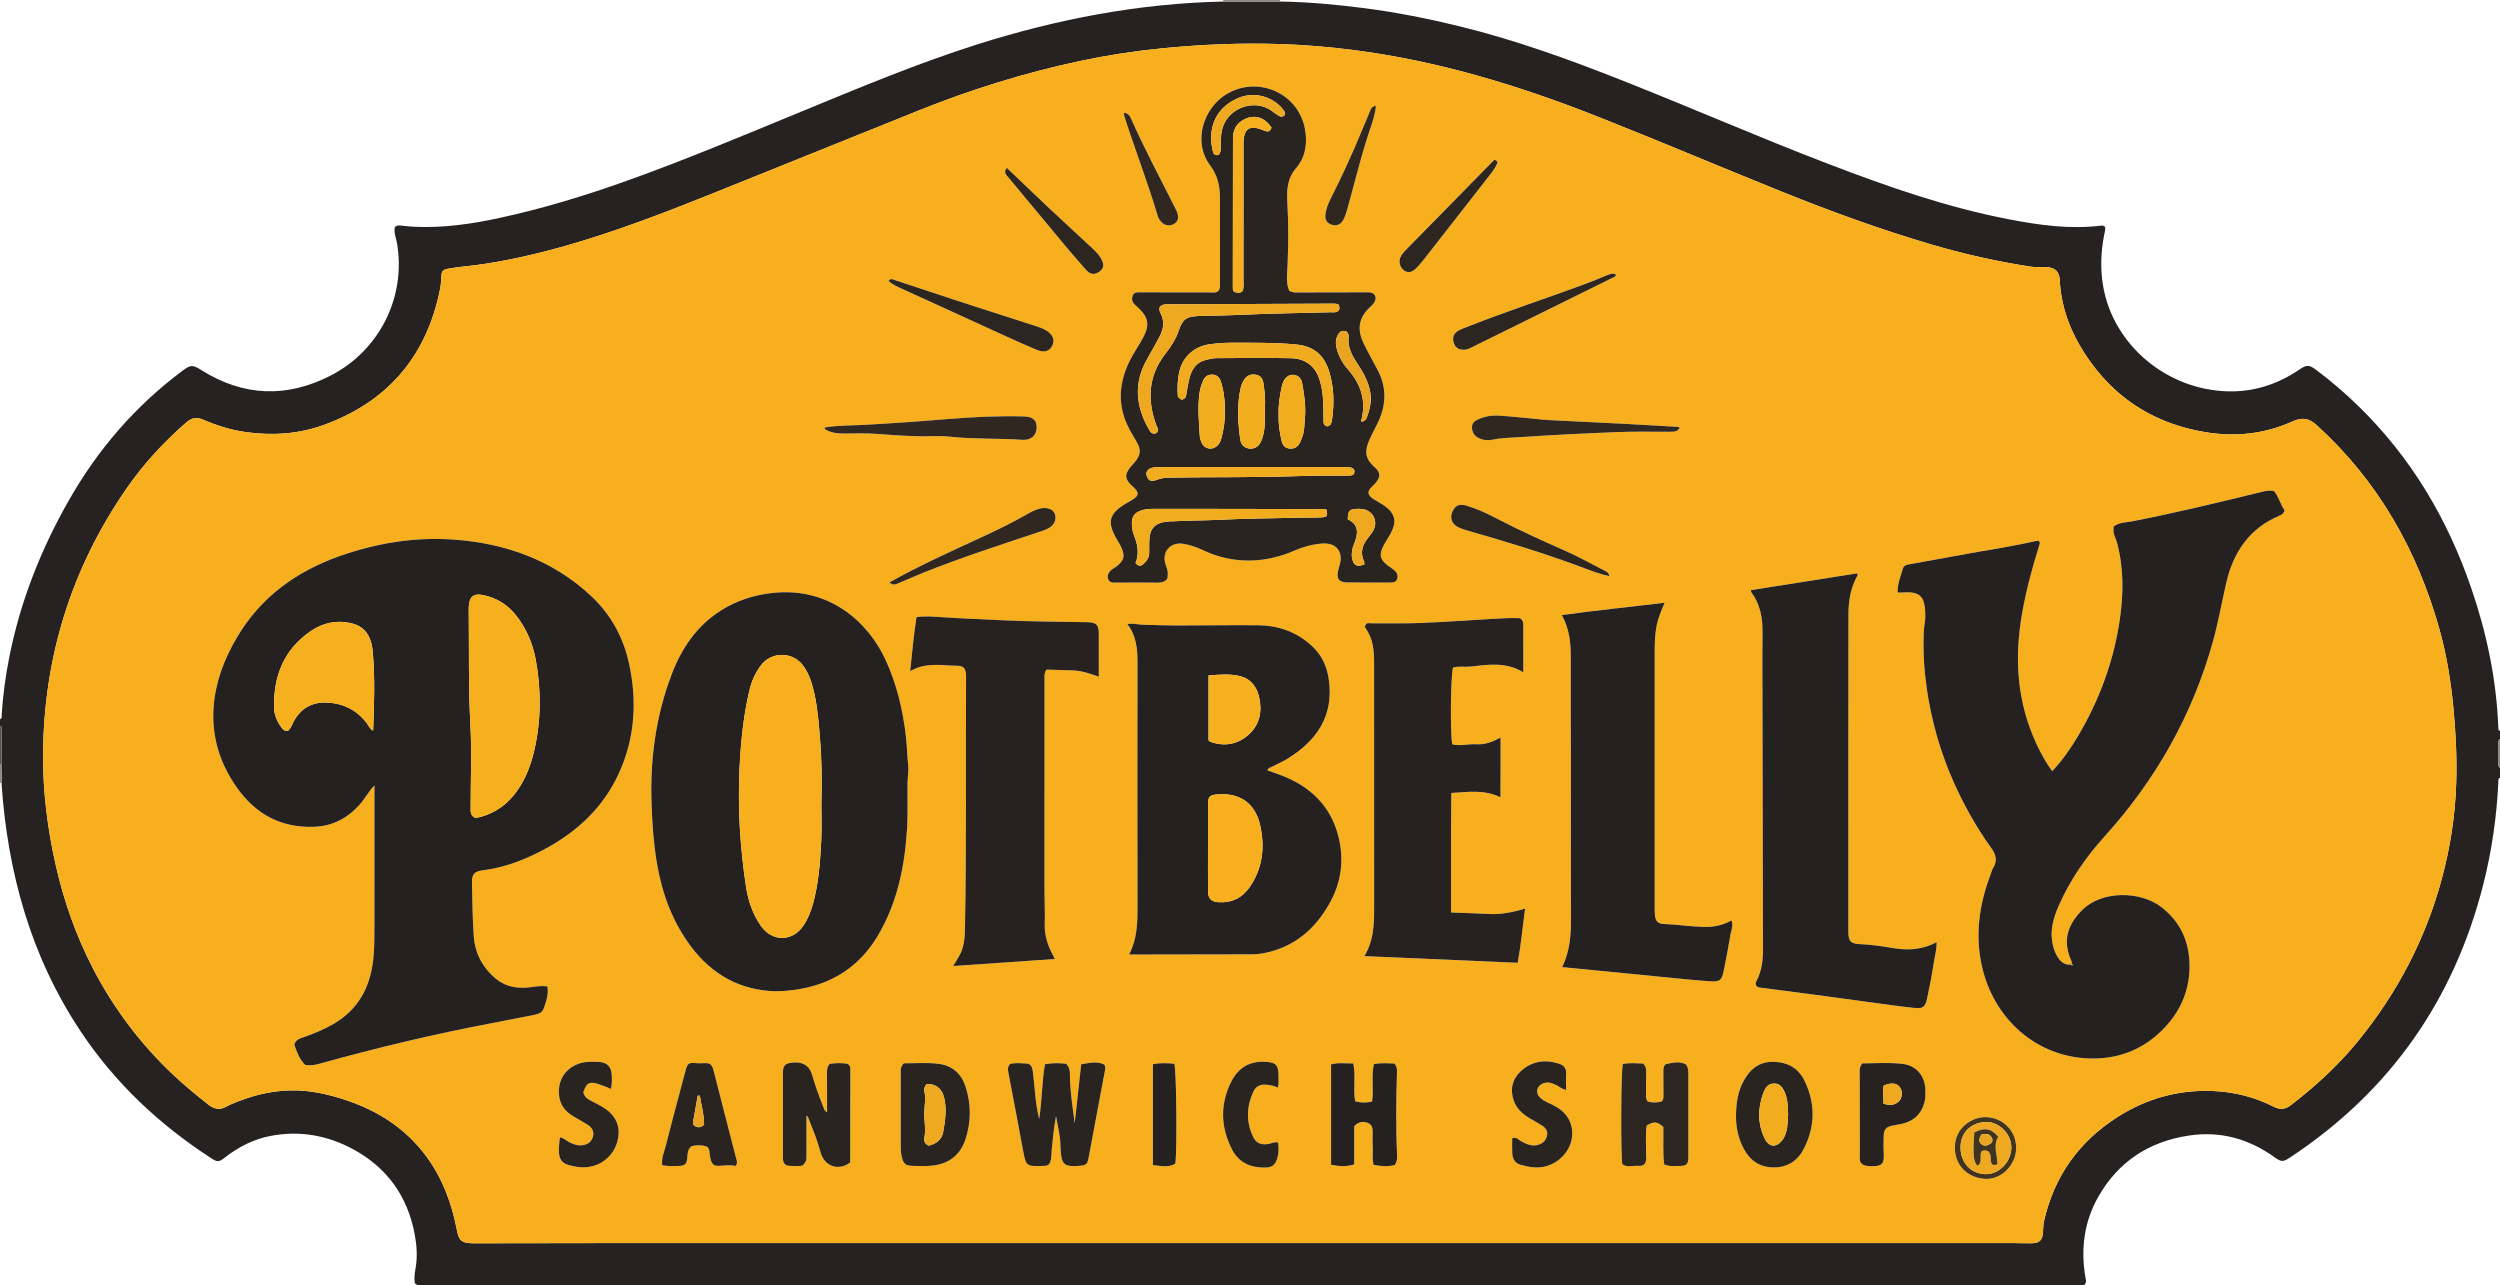 <?xml version="1.0" encoding="iso-8859-1"?>
<!-- Generator: Adobe Illustrator 27.0.0, SVG Export Plug-In . SVG Version: 6.00 Build 0)  -->
<svg version="1.1" id="Layer_1" xmlns="http://www.w3.org/2000/svg" xmlns:xlink="http://www.w3.org/1999/xlink" x="0px" y="0px"
	 viewBox="0 0 1488 764.993" style="enable-background:new 0 0 1488 764.993;" xml:space="preserve">
<g>
	<path style="fill:#262221;" d="M1488,457c0,2,0,4,0,6c-1.329,0.431-0.945,1.57-0.988,2.49c-0.96,20.648-3.902,41.001-8.994,61.04
		c-17.459,68.706-55.45,122.904-114.587,162.154c-4.583,3.042-5.494,3.063-9.811-0.023c-15.277-10.92-32.127-15.587-50.828-12.777
		c-23.658,3.556-41.871,15.431-53.786,36.253c-8.488,14.834-10.602,30.949-7.834,47.735c0.273,1.655,0.949,3.238-0.438,4.757
		c-0.233,0.1-0.536,0.342-0.838,0.342c-329.787,0.02-659.574,0.025-989.36,0.016c-0.82,0-1.641-0.18-2.458-0.302
		c-0.146-0.022-0.276-0.169-0.405-0.27c-0.131-0.102-0.251-0.219-0.724-0.636c-0.588-2.813-0.122-5.998,0.412-9.042
		c1.204-6.861,0.685-13.679-0.584-20.357c-4.26-22.417-16.42-39.408-36.482-50.301c-15.198-8.252-31.531-11.237-48.708-8.091
		c-10.326,1.891-19.437,6.51-27.701,12.937c-3.719,2.892-4.456,2.853-8.423,0.28c-30.824-19.986-57.077-44.706-77.488-75.374
		c-29.776-44.738-43.45-94.645-47.093-147.732c0.477-3.655-0.128-7.303-0.064-10.955c0.08-6.731,0.178-13.461,0.222-20.192
		C1.048,433.886,1.483,432.578,0,432c0-1.333,0-2.667,0-4c1.407-0.37,0.941-1.545,0.995-2.44c0.701-11.468,2.25-22.836,4.466-34.092
		c6.533-33.181,18.747-64.202,35.459-93.573c17.195-30.22,39.37-55.983,67.198-76.851c5.511-4.133,6.375-4.106,11.975-0.604
		c24.975,15.617,50.762,16.451,76.716,3.097c28.752-14.793,45.015-46.352,39.491-78.771c-0.543-3.189-2.051-6.365-1.266-9.624
		c1.595-1.456,3.273-0.869,4.901-0.725c2.318,0.204,4.634,0.466,6.957,0.57c17.085,0.766,33.862-1.679,50.471-5.28
		c25.793-5.592,51-13.268,75.84-22.154c34.97-12.509,69.198-26.895,103.523-41.033c34.644-14.269,69.202-28.761,104.96-40.095
		c47.591-15.085,96.203-24.398,146.239-25.508c11.381,0,22.763,0,34.144,0c16.654,0.244,33.196,1.789,49.712,3.91
		c19.134,2.457,38.004,6.197,56.724,10.773c32.936,8.05,64.74,19.512,96.22,31.953c41.329,16.334,82.06,34.143,123.565,50.045
		c35.035,13.423,70.377,25.797,107.342,32.915c18.187,3.502,36.43,6.057,55.013,3.78c0.826-0.101,1.667,0.012,2.319,0.857
		c0.249,1.577-0.262,3.154-0.582,4.779c-1.975,10.04-2.329,20.1-0.617,30.245c5.848,34.665,37.526,62.019,74.757,62.758
		c15.379,0.305,29.445-4.351,42.164-13.043c4.211-2.878,5.747-2.83,9.83,0.22c8.816,6.585,17.142,13.753,25.031,21.422
		c31.499,30.624,53.242,67.307,67.403,108.681c9.196,26.867,14.959,54.406,16.052,82.846c0.031,0.797-0.129,1.7,0.995,1.941
		c0,1.667,0,3.333,0,5c-1,0.34-0.971,1.163-0.965,2.001c0.028,4.134,0.032,8.268,0.068,12.401
		C1487.11,455.353,1486.856,456.427,1488,457z M25.623,448.74c-0.144,22.415,2.645,44.482,7.571,66.276
		c4.816,21.307,12.029,41.816,22.066,61.232c12.409,24.004,28.485,45.302,48.214,63.82c6.563,6.16,13.514,11.845,20.569,17.417
		c3.319,2.621,6.775,3.4,10.622,1.192c1.005-0.576,2.069-1.058,3.135-1.516c11.085-4.766,22.572-7.832,34.703-8.158
		c11.98-0.322,23.45,2.363,34.655,6.205c18.703,6.412,34.618,16.898,46.511,32.953c9.793,13.22,15.282,28.247,18.332,44.277
		c1.111,5.842,2.856,7.337,8.648,7.547c1.332,0.048,2.666,0.015,3.999,0.013c28.497-0.044,56.994-0.128,85.491-0.129
		c275.982-0.01,551.964-0.006,827.946,0c3.665,0,7.331,0.173,10.995,0.124c4.835-0.064,6.555-1.756,6.909-6.562
		c0.158-2.147,0.077-4.284,0.561-6.438c6.036-26.844,20.806-47.535,43.943-62.248c17.317-11.012,36.322-16.269,56.842-15.376
		c12.573,0.547,24.64,3.595,35.91,9.307c3.702,1.877,6.829,1.754,10.155-0.801c14.713-11.306,28.318-23.766,40.068-38.165
		c23.335-28.595,40.105-60.59,49.791-96.261c5.073-18.682,8.045-37.695,8.672-57.017c0.492-15.141-0.241-30.263-1.692-45.368
		c-1.513-15.753-4.031-31.299-8.292-46.526c-13.198-47.156-36.524-88.221-73.004-121.435c-4.59-4.179-8.593-4.879-14.309-2.301
		c-16.625,7.497-34.04,9.415-52.109,6.411c-28.274-4.701-51.174-18.22-67.999-41.399c-10.595-14.596-17.698-30.749-18.563-49.156
		c-0.238-5.066-2.825-7.446-7.956-7.645c-3.161-0.123-6.376,0.159-9.48-0.315c-20.199-3.083-40.082-7.603-59.683-13.389
		c-29.954-8.842-59.271-19.508-88.216-31.173c-36.643-14.767-73.016-30.211-109.755-44.735
		c-47.208-18.662-95.558-33.336-146.158-39.733c-14.042-1.775-28.12-2.956-42.225-3.429c-23.803-0.799-47.57,0.211-71.294,2.571
		c-16.227,1.614-32.308,4.089-48.224,7.47c-32.844,6.976-64.82,16.924-95.984,29.411c-41.913,16.793-83.744,33.79-125.656,50.585
		c-27.107,10.863-54.395,21.25-82.473,29.394c-16.911,4.905-34.015,8.936-51.455,11.561c-6.742,1.015-13.544,1.48-20.259,2.631
		c-3.548,0.608-4.362,1.384-4.421,4.822c-0.067,3.861-0.783,7.586-1.642,11.318c-8.758,38.064-31.734,63.582-68.267,76.9
		c-15.116,5.511-30.766,6.505-46.698,4.253c-8.802-1.244-17.143-3.899-25.243-7.373c-3.839-1.646-6.796-1.132-9.993,1.652
		c-13.508,11.763-25.571,24.849-35.722,39.563C42.423,338.452,26.088,391.128,25.623,448.74z"/>
	<path style="fill:#8E8989;" d="M727.927,0.918C728.11,0.624,728.135,0.318,728,0c11.333,0,22.667,0,34,0
		c-0.135,0.318-0.111,0.624,0.072,0.917C750.69,0.918,739.309,0.918,727.927,0.918z"/>
	<path style="fill:#5A5454;" d="M0,432c1.483,0.578,1.048,1.886,1.041,2.952c-0.044,6.731-0.142,13.461-0.222,20.192
		C0.545,455.103,0.272,455.055,0,455C0,447.333,0,439.667,0,432z"/>
	<path style="fill:#8E8989;" d="M1488,457c-1.144-0.573-0.89-1.647-0.898-2.598c-0.036-4.134-0.04-8.268-0.068-12.401
		c-0.006-0.838-0.035-1.66,0.965-2.001C1488,445.667,1488,451.333,1488,457z"/>
	<path style="fill:#8E8989;" d="M0,455c0.272,0.055,0.545,0.103,0.819,0.144c-0.064,3.652,0.541,7.301,0.064,10.955
		C0.591,466.043,0.297,466.01,0,466C0,462.333,0,458.667,0,455z"/>
	<path style="fill:#F7AF1D;" d="M25.623,448.74c0.464-57.612,16.8-110.288,49.538-157.747c10.15-14.714,22.214-27.8,35.722-39.563
		c3.197-2.784,6.154-3.298,9.993-1.652c8.1,3.474,16.441,6.128,25.243,7.373c15.932,2.252,31.582,1.258,46.698-4.253
		c36.532-13.318,59.508-38.835,68.267-76.9c0.859-3.732,1.575-7.457,1.642-11.318c0.059-3.439,0.873-4.215,4.421-4.822
		c6.715-1.15,13.517-1.616,20.259-2.631c17.44-2.625,34.544-6.656,51.455-11.561c28.077-8.144,55.365-18.532,82.473-29.394
		c41.912-16.795,83.743-33.791,125.656-50.585c31.164-12.487,63.14-22.435,95.984-29.411c15.916-3.381,31.997-5.855,48.224-7.47
		c23.725-2.36,47.491-3.37,71.294-2.571c14.105,0.474,28.183,1.654,42.225,3.429c50.6,6.398,98.949,21.071,146.158,39.733
		c36.738,14.523,73.111,29.967,109.755,44.735c28.945,11.665,58.261,22.331,88.216,31.173c19.601,5.786,39.484,10.306,59.683,13.389
		c3.103,0.474,6.318,0.192,9.48,0.315c5.131,0.2,7.718,2.58,7.956,7.645c0.865,18.407,7.968,34.561,18.563,49.156
		c16.825,23.179,39.725,36.698,67.999,41.399c18.069,3.004,35.484,1.086,52.109-6.411c5.716-2.578,9.719-1.878,14.309,2.301
		c36.48,33.214,59.806,74.279,73.004,121.435c4.262,15.228,6.779,30.773,8.292,46.526c1.451,15.105,2.183,30.227,1.692,45.368
		c-0.628,19.322-3.6,38.335-8.672,57.017c-9.686,35.671-26.456,67.666-49.791,96.261c-11.75,14.398-25.355,26.858-40.068,38.165
		c-3.326,2.556-6.452,2.678-10.155,0.801c-11.27-5.712-23.337-8.76-35.91-9.307c-20.52-0.893-39.525,4.363-56.842,15.376
		c-23.136,14.713-37.906,35.404-43.943,62.248c-0.484,2.155-0.403,4.291-0.561,6.438c-0.354,4.806-2.075,6.498-6.909,6.562
		c-3.664,0.049-7.33-0.124-10.995-0.124c-275.982-0.007-551.964-0.01-827.946,0c-28.497,0.001-56.994,0.084-85.491,0.129
		c-1.333,0.002-2.668,0.036-3.999-0.013c-5.792-0.21-7.537-1.705-8.648-7.547c-3.049-16.03-8.539-31.057-18.332-44.277
		c-11.893-16.055-27.809-26.541-46.511-32.953c-11.205-3.841-22.675-6.527-34.655-6.205c-12.131,0.326-23.618,3.392-34.703,8.158
		c-1.066,0.458-2.131,0.94-3.135,1.516c-3.847,2.207-7.303,1.429-10.622-1.192c-7.055-5.572-14.006-11.257-20.569-17.417
		c-19.729-18.518-35.805-39.815-48.214-63.82c-10.036-19.416-17.25-39.925-22.066-61.232
		C28.268,493.222,25.48,471.155,25.623,448.74z M819.046,63.051c-2.826-0.012-3.276,2.387-4.074,4.232
		c-2.832,6.54-5.447,13.174-8.295,19.707c-4.174,9.575-8.531,19.065-13.251,28.391c-1.937,3.828-3.931,7.725-4.513,12.056
		c-0.451,3.36,0.83,5.339,3.59,6.29c2.888,0.995,5.547,0.02,7.081-2.984c1.046-2.047,1.786-4.284,2.407-6.508
		c4.281-15.32,7.948-30.809,12.989-45.921c1.667-4.997,3.528-9.997,3.986-15.331c0.164-0.116,0.328-0.232,0.186-0.131
		C819.235,62.698,819.141,62.874,819.046,63.051z M1232.967,574.034c-3.864,0.666-6.314-1.423-8.224-4.361
		c-1.363-2.096-2.183-4.433-2.799-6.881c-2.11-8.39,0.097-16.166,3.404-23.711c6.741-15.381,16.235-29.002,27.446-41.408
		c30.388-33.624,52.109-72.016,64.308-115.741c3.216-11.526,5.277-23.298,7.944-34.938c4.201-18.334,13.836-32.6,31.812-40.142
		c1.226-0.514,2.458-1.102,2.889-3.235c-2.507-3.292-3.374-8.04-6.34-11.374c-2.4-0.377-4.311-0.182-6.305,0.304
		c-25.958,6.332-51.911,12.682-78.157,17.764c-3.629,0.703-7.653,0.545-10.916,3.111c-0.043,0.926-0.132,1.744-0.109,2.559
		c0.069,2.389,1.389,4.412,2.003,6.647c4.177,15.213,4.022,30.67,1.791,46.052c-3.569,24.602-12.03,47.582-24.634,69.011
		c-4.45,7.564-9.442,14.748-15.612,21.299c-3.768-5.115-6.63-10.384-9.173-15.784c-11.675-24.793-13.479-50.737-8.87-77.439
		c2.377-13.769,5.98-27.21,10.117-40.529c0.326-1.048,1.104-2.112-0.084-3.283c-0.576,0.028-1.245-0.037-1.867,0.105
		c-12.631,2.895-25.439,4.835-38.187,7.101c-12.262,2.18-24.499,4.493-36.762,6.664c-1.738,0.308-3.476,0.592-3.997,2.423
		c-1.332,4.684-3.343,9.252-3.192,14.409c1.307,0,2.291,0.069,3.263-0.011c10.818-0.89,12.722,3.423,13.167,11.604
		c0.117,2.149,0.075,4.356-0.29,6.467c-0.371,2.151-0.515,4.289-0.599,6.451c-0.431,11.005,0.254,21.915,1.846,32.836
		c2.773,19.019,7.963,37.292,15.71,54.851c6.191,14.033,13.637,27.375,22.61,39.821c2.799,3.883,3.854,7.61,1.157,11.944
		c-0.774,1.244-1.102,2.767-1.631,4.163c-6.931,18.307-9.399,37.072-4.59,56.241c7.982,31.817,35.131,54.492,68.875,52.922
		c15.459-0.719,28.72-6.991,39.304-18.177c10.24-10.822,15.517-23.796,14.89-38.969c-0.564-13.638-5.998-24.671-16.851-32.997
		c-12.356-9.48-35.196-9.974-47.065,1.927c-8.063,8.084-11.343,16.933-7.318,27.98c0.495,1.358,1.525,2.644,1.097,4.263
		L1232.967,574.034z M222.864,467.519c0,1.662,0,3.324,0,4.986c0,25.831,0.015,51.662-0.01,77.492
		c-0.007,6.986,0.07,13.958-0.682,20.946c-1.781,16.569-8.794,29.74-23.475,38.403c-5.481,3.234-11.297,5.584-17.237,7.748
		c-2.419,0.882-5.268,1.36-6.304,4.628c1.51,4.376,3.077,8.891,6.519,12.108c3.076,0.527,5.616,0.089,8.245-0.644
		c34.054-9.491,68.411-17.708,103.155-24.273c8.316-1.571,16.613-3.245,24.919-4.871c2.375-0.465,4.703-1.321,5.57-3.705
		c1.509-4.147,3.045-8.369,2.268-13.256c-3.378-0.402-6.459,0.014-9.567,0.449c-7.51,1.051-14.764,0.14-20.787-4.724
		c-7.98-6.445-12.675-15.075-13.456-25.273c-0.825-10.773-0.842-21.61-1.105-32.422c-0.11-4.531,1.474-6.453,5.979-7.013
		c13.748-1.71,26.372-6.692,38.383-13.275c18.714-10.256,33.65-24.32,42.787-43.941c9.934-21.332,11.265-43.519,6.271-66.256
		c-3.453-15.721-11.095-29.316-22.815-40.177c-22.897-21.218-50.772-31.074-81.452-33.279c-23.342-1.677-46.088,2.083-68.117,9.893
		c-25.929,9.193-47.006,24.573-61.121,48.662c-7.402,12.633-12.512,26.081-13.664,40.746c-1.381,17.585,3.52,33.551,13.568,47.955
		c11.186,16.036,26.385,24.408,46.166,23.687c11.077-0.404,20.059-5.143,27.362-13.422
		C217.337,475.209,219.375,471.05,222.864,467.519z M461.823,589.996c4.343-0.067,7.801-0.368,11.276-0.855
		c21.398-3.002,38.072-13.304,49.216-31.943c11.889-19.885,16.282-41.927,17.607-64.69c0.512-8.799,0.124-17.649,0.236-26.475
		c0.044-3.482,0.786-7.01,0.408-10.429c-0.639-5.786-0.696-11.598-1.374-17.39c-1.846-15.768-5.434-30.971-12.108-45.455
		c-10.628-23.069-33.97-43.462-67.198-39.843c-11.072,1.206-21.415,4.487-30.827,10.464c-14.205,9.02-23.198,22.168-29.118,37.585
		c-9.475,24.673-13.011,50.278-12.167,76.647c0.39,12.161,1.205,24.239,3.231,36.228c3.032,17.937,9.183,34.655,20.119,49.335
		C423.943,580.38,441.058,589.57,461.823,589.996z M767.331,173.058c-2.056-4.783-1.191-9.968-0.985-15.049
		c0.493-12.142,0.637-24.276-0.068-36.414c-0.447-7.693-0.469-15.016,5.18-21.581c5.735-6.664,6.833-15.147,5.175-23.622
		c-4.195-21.432-28.669-31.7-47.153-20.028c-13,8.208-19.896,27.846-9.08,42.261c4.167,5.554,5.702,11.902,5.701,18.723
		c-0.001,17.164,0.005,34.327-0.006,51.491c-0.001,1.316,0.195,2.679-0.743,4.122c-1.564,1.638-3.814,1.071-5.927,1.07
		c-13.499-0.005-26.998-0.02-40.497-0.044c-1.844-0.003-3.867-0.26-4.729,1.872c-0.913,2.258-0.159,4.237,1.624,5.834
		c0.496,0.444,1.04,0.837,1.523,1.294c6.324,5.975,7.101,10.461,2.916,18.205c-1.895,3.508-4.172,6.807-6.125,10.286
		c-6.527,11.627-9.265,23.804-4.986,36.894c1.665,5.093,4.436,9.638,7.168,14.212c3.048,5.102,2.702,8.222-1.082,12.687
		c-1.075,1.269-2.282,2.445-3.222,3.807c-2.429,3.518-2.234,5.886,0.62,8.948c0.907,0.973,1.986,1.788,2.876,2.775
		c2.316,2.566,2.184,4.002-0.683,6.082c-1.471,1.066-3.136,1.861-4.697,2.805c-10.142,6.132-11.368,11.06-5.342,21.367
		c0.838,1.433,1.702,2.858,2.426,4.348c2.651,5.457,1.914,8.336-3.009,11.956c-0.935,0.688-2.025,1.191-2.875,1.964
		c-1.562,1.42-2.492,3.2-1.726,5.347c0.769,2.153,2.599,2.112,4.548,2.093c8.164-0.079,16.331-0.077,24.495,0.015
		c2.268,0.025,4.293-0.244,5.828-1.91c0.651-1.172,0.563-2.339,0.592-3.506c0.055-2.237-1.029-4.172-1.564-6.251
		c-1.801-7.001,3.385-12.542,10.559-11.484c4.175,0.616,8.045,1.986,11.808,3.772c9.011,4.276,18.548,6.427,28.466,6.216
		c8.851-0.188,17.44-2.156,25.602-5.699c5.379-2.335,10.943-3.947,16.795-4.41c9.53-0.754,12.38,5.779,10.853,11.816
		c-0.367,1.45-0.806,2.882-1.135,4.34c-1.091,4.829,0.496,6.944,5.549,7.004c8.332,0.099,16.665,0.022,24.998,0.031
		c1.869,0.002,3.819,0.093,4.59-2.109c0.85-2.427-0.392-4.187-2.188-5.608c-1.432-1.133-3.063-2.027-4.426-3.231
		c-3.458-3.052-3.972-5.572-2.079-9.753c0.683-1.51,1.456-3.001,2.375-4.377c1.485-2.223,2.775-4.525,3.77-7.011
		c1.832-4.58,0.839-8.457-2.753-11.743c-2.103-1.924-4.546-3.356-6.994-4.773c-2.016-1.167-4.147-2.193-4.818-4.682
		c0.219-2.469,2.176-3.685,3.623-5.246c3.728-4.022,3.933-6.684,0.007-10.201c-6.216-5.57-5.753-9.989-2.894-16.51
		c1.665-3.799,3.795-7.394,5.48-11.185c4.441-9.992,4.529-19.962-0.576-29.791c-1.531-2.948-3.143-5.854-4.712-8.783
		c-1.566-2.922-3.164-5.816-4.461-8.887c-3.159-7.479-1.83-13.925,4.007-19.529c1.189-1.141,2.501-2.184,3.254-3.747
		c1.318-2.732,0.234-5.011-2.747-5.489c-0.814-0.13-1.663-0.054-2.496-0.053c-13.332,0.027-26.663,0.063-39.995,0.08
		C771.315,174.077,769.623,174.315,767.331,173.058z M672.037,568.136c2.357,0,4.172,0.003,5.987,0
		c22.481-0.044,44.962-0.102,67.443-0.123c3.696-0.003,7.281-0.675,10.811-1.62c16.489-4.414,27.756-15.242,35.66-29.815
		c5.978-11.022,7.784-23.011,5.445-35.29c-3.659-19.215-15.369-31.939-33.262-39.228c-3.186-1.298-6.473-2.344-9.695-3.499
		c0.289-1.552,1.673-1.659,2.632-2.178c2.92-1.578,6.035-2.822,8.857-4.55c17.51-10.723,27.943-25.314,25.055-46.925
		c-1.016-7.599-3.844-14.428-9.485-19.837c-9.083-8.708-20.134-12.767-32.531-12.9c-15.982-0.172-31.969,0.132-47.954,0.123
		c-6.822-0.004-13.643-0.274-20.465-0.431c-2.993-0.069-5.974-1.052-9.522-0.419c5.336,7.022,6.017,14.706,6.009,22.641
		c-0.051,48.63-0.065,97.26,0.008,145.889C677.048,549.486,676.858,558.896,672.037,568.136z M1042.203,351.242
		c0.062,0.625-0.023,1.031,0.142,1.251c5.361,7.136,6.803,15.303,6.693,24.008c-0.154,12.164-0.059,24.332-0.035,36.498
		c0.098,50.494,0.194,100.988,0.333,151.482c0.018,6.733-0.639,13.281-3.852,19.349c-0.48,0.907-0.707,1.861-0.172,2.847
		c0.568,0.67,1.319,1.03,2.15,1.139c10.708,1.403,21.422,2.76,32.128,4.184c11.361,1.511,22.712,3.1,34.072,4.621
		c8.562,1.146,17.113,2.402,25.702,3.295c5.232,0.544,6.514-0.463,7.643-5.631c1.487-6.808,2.811-13.663,3.856-20.551
		c0.632-4.167,1.843-8.291,1.83-12.949c-8.33,4.433-16.69,5.021-25.53,3.573c-6.537-1.071-13.123-2.134-19.789-2.381
		c-5.875-0.218-7.234-1.699-7.235-7.617c-0.008-62.83-0.052-125.661,0.056-188.491c0.013-7.648,1.097-15.237,4.754-22.199
		c0.334-0.637,1.176-1.263,0.387-2.402C1084.351,344.584,1063.268,347.914,1042.203,351.242z M863.669,543.106
		c0.085-24.154-0.131-47.541,0.162-71.127c10.035-0.529,19.438-2.233,29.251,2.588c0.108-12.359,0.032-23.737,0.062-35.574
		c-4.832,2.633-9.351,4.317-14.304,4.004c-4.851-0.307-9.757,1.229-14.466,0.011c-1.337-6.892-0.911-42.168,0.512-45.698
		c3.508-0.932,7.199-0.19,10.82-0.603c10.385-1.186,20.833-2.771,30.961,3.468c0-9.959,0.018-19.259-0.02-28.558
		c-0.005-1.349-0.438-2.619-1.907-3.661c-5.061-0.285-10.378,0.061-15.689,0.362c-14.438,0.817-28.865,1.884-43.311,2.479
		c-9.65,0.397-19.326,0.137-28.99,0.223c-1.27,0.011-2.662-0.44-3.558,0.32c-0.821,0.978-1.025,1.789-0.463,2.549
		c4.75,6.413,5.135,13.855,5.134,21.406c-0.007,48.33-0.026,96.661,0.015,144.991c0.008,9.823-0.211,19.562-5.836,28.801
		c30.638,1.336,60.657,2.645,91.292,3.982c1.957-10.807,2.904-21.282,4.385-32.289c-7.235,2.136-14.136,3.627-21.31,3.241
		C879.141,543.629,871.862,543.427,863.669,543.106z M929.815,575.641c11.996,1.162,23.232,2.24,34.465,3.341
		c8.93,0.876,17.854,1.808,26.785,2.665c8.937,0.858,17.87,1.806,26.825,2.426c5.757,0.399,6.892-0.585,8.093-6.374
		c1.482-7.145,2.792-14.329,4.012-21.525c0.444-2.621,1.932-5.249,0.496-8.322c-5.062,2.887-10.551,3.983-15.978,3.864
		c-8.125-0.178-16.212-1.47-24.364-1.767c-3.319-0.121-4.728-1.732-5.114-5.033c-0.212-1.812-0.142-3.66-0.142-5.492
		c-0.006-50.659,0.001-101.318-0.014-151.977c-0.002-5.168,0.168-10.318,1.217-15.394c0.917-4.435,2.704-8.604,4.725-13.316
		c-20.713,2.546-40.783,4.53-61.209,7.351c4.452,8.15,5.339,16.296,5.297,24.723c-0.097,19.663,0.071,39.326,0.084,58.99
		c0.022,32.163-0.087,64.327,0.062,96.489C935.101,556.183,934.533,565.866,929.815,575.641z M627.828,570.791
		c-0.705-1.422-1.123-2.314-1.582-3.185c-2.997-5.682-4.653-11.624-4.417-18.157c0.222-6.149-0.131-12.316-0.133-18.475
		c-0.017-42.135-0.013-84.27,0.004-126.405c0.001-1.801-0.36-3.68,1.154-6.014c4.811,0.14,10.042,0.312,15.274,0.44
		c5.428,0.133,10.517,1.858,15.875,3.773c0-8.816,0.018-17.131-0.007-25.447c-0.016-5.38-1.381-6.885-6.669-6.99
		c-16.964-0.337-33.932-0.333-50.89-1.169c-11.781-0.581-23.567-1.008-35.34-1.789c-4.936-0.328-9.918-0.831-15.602-0.072
		c-1.623,10.453-2.564,20.914-3.765,32.195c9.394-5.541,18.838-3.347,28.042-3.234c3.943,0.049,5.076,1.746,5.218,5.8
		c0.035,0.998,0.011,1.998,0.005,2.998c-0.308,49.275,0.335,98.554-0.665,147.826c-0.109,5.365-0.512,10.643-3.091,15.48
		c-1.149,2.156-2.477,4.217-3.897,6.612C587.505,573.584,607.377,572.208,627.828,570.791z M643.523,633.462
		c-1.287,11.709-2.572,23.406-3.858,35.104c-1.157-8.934-2.549-17.787-2.805-26.759c-0.083-2.921,0.325-6.062-2.264-8.647
		c-3.77-0.419-7.701-0.597-12.64,0.266c-1.858,10.494-1.681,21.415-3.442,32.573c-1.408-5.599-1.979-10.858-2.514-16.123
		c-0.402-3.965-0.673-7.947-1.225-11.891c-0.32-2.287-0.792-4.829-3.889-4.974c-3.29-0.154-6.614-0.592-9.719,0.308
		c-1.777,1.878-1.204,3.92-0.845,5.837c2.837,15.156,5.834,30.283,8.575,45.456c1.856,10.275,2.389,9.426,12.042,9.356
		c3.122-0.023,4.082-0.97,4.628-4.098c0.313-1.794,0.267-3.647,0.435-5.469c0.583-6.32,1.176-12.641,2.541-20.009
		c0.902,4.86,1.707,8.583,2.252,12.344c0.356,2.46,0.342,4.975,0.484,7.465c0.513,8.956,2.121,10.386,10.945,9.727
		c4.395-0.328,4.984-0.887,5.788-5.195c3.224-17.273,6.467-34.543,9.703-51.815c0.217-1.159,0.392-2.312-0.582-3.339
		C652.837,631.437,648.48,632.692,643.523,633.462z M477.779,693.73c2.279-2.751,2.245-2.751,2.231-6.767
		c-0.025-7.496-0.007-14.993-0.007-23.067c0.662,0.831,0.931,1.045,1.039,1.322c2.66,6.79,5.475,13.501,7.34,20.601
		c2.211,8.42,10.727,11.284,17.457,6.198c0.073-0.324,0.209-0.647,0.209-0.971c0.035-18.15,0.06-36.301,0.082-54.451
		c0.001-1.191-0.144-2.335-1.5-3.389c-3.424-0.603-7.172-0.542-10.801-0.011c-1.592,1.851-1.643,3.744-1.612,5.812
		c0.116,7.583,0.046,15.168,0.046,23.028c-1.624-0.874-1.794-2.084-2.203-3.127c-2.48-6.335-4.888-12.698-6.731-19.254
		c-1.562-5.556-5.97-7.858-11.481-7.219c-4.964,0.575-5.856,1.725-5.855,6.77c0.003,15.985-0.001,31.969,0.001,47.954
		c0,0.999-0.036,2.003,0.049,2.996c0.199,2.333,1.507,3.743,3.843,3.759C472.531,693.934,475.202,694.331,477.779,693.73z
		 M965.942,633.266c-1.178,3.878-1.346,54.759-0.297,59.766c2.946,1.923,6.369,0.665,9.574,0.894
		c3.185,0.228,4.476-1.281,4.626-4.474c0.047-0.992-0.162-1.995-0.128-2.989c0.187-5.609-0.489-11.26,0.41-16.618
		c4.575-2.485,5.835-2.373,9.875,0.83c0.23,7.337-0.42,14.947,0.519,22.372c3.156,1.389,6.012,0.932,8.786,0.934
		c4.623,0.003,5.584-0.969,5.591-5.535c0.025-16.313,0-32.625,0.004-48.938c0-2.18-0.013-4.342-1.586-6.047
		c-4.108-2.095-8.109-0.759-11.843-0.103c-1.352,1.253-1.441,2.55-1.429,3.918c0.039,4.492,0.059,8.984,0.033,13.476
		c-0.009,1.619,0.435,3.36-1.136,4.922c-2.708,0.643-5.588,0.733-8.15-0.03c-1.144-1.304-1.083-2.487-1.079-3.646
		c0.014-4.487-0.036-8.975,0.098-13.458c0.063-2.086-0.111-3.962-1.866-5.524C974.038,632.87,970.078,632.528,965.942,633.266z
		 M537.981,632.868c-2.181,2.206-1.871,4.1-1.872,5.909c-0.009,14.31-0.013,28.62,0.003,42.93c0.003,2.323,0.063,4.637,0.645,6.927
		c1.004,3.955,2.044,5.101,6.049,5.275c3.983,0.172,8.013,0.286,11.967-0.116c9.844-0.999,16.747-6.177,19.865-15.645
		c3.417-10.375,3.452-20.932,0.088-31.339c-2.448-7.573-7.723-12.48-15.687-13.564C551.967,632.283,544.799,632.93,537.981,632.868z
		 M806.031,670.294c2.826-2.918,5.692-2.981,8.35-1.829c2.68,1.161,2.672,3.939,2.627,6.506c-0.041,2.332-0.165,4.679,0.028,6.996
		c0.301,3.621-0.546,7.299,0.543,11.33c4.309,0.886,8.599,1.234,12.637,0.073c1.075-1.822,1.407-3.3,1.342-4.784
		c-0.745-16.966-0.603-33.931-0.067-50.898c0.053-1.684-0.203-3.268-1.534-4.648c-3.923-0.17-7.878-0.461-12.221,0.252
		c-1.617,7.362-0.005,14.87-1.058,22.361c-3.446,0.778-6.622,0.802-10.094-0.18c-1.299-7.4,0.521-14.934-1.132-22.509
		c-4.67,0.062-8.908-0.68-13.193,0.576c0,20.064,0,39.669,0,59.728c4.668,0.917,9.066,1.259,13.774-0.203
		C806.031,685.183,806.031,677.714,806.031,670.294z M1033.277,663.995c-0.072,7.101,1.401,13.829,4.797,20.097
		c3.821,7.052,9.762,10.782,17.77,10.761c8.246-0.022,14.237-4.002,17.919-11.331c6.603-13.142,6.821-26.366,0.548-39.749
		c-3.644-7.773-9.781-11.388-18.118-11.765c-8.446-0.383-14.163,3.828-18.131,10.88
		C1034.375,649.44,1033.315,656.606,1033.277,663.995z M394.161,693.557c3.427,0.644,6.581,0.512,9.703,0.416
		c3.98-0.123,4.933-1.08,5.218-5.059c0.168-2.35,0.234-4.672,2.237-6.545c3.15-1.024,6.383-0.844,9.272,0.023
		c1.369,1.016,1.557,2.163,1.696,3.336c0.137,1.151,0.182,2.324,0.445,3.446c0.808,3.458,1.941,4.819,4.792,4.751
		c3.529-0.084,7.043-0.768,10.332,0.062c1.503-1.983,0.519-3.594,0.129-5.129c-4.371-17.21-8.773-34.411-13.236-51.598
		c-1.05-4.043-2.198-4.712-6.402-4.459c-1.159,0.07-2.334,0.133-3.484,0.022c-5.062-0.491-5.639-0.115-6.911,4.698
		c-3.9,14.756-7.926,29.48-11.623,44.286C395.419,685.442,393.558,688.975,394.161,693.557z M1108.342,632.948
		c-1.865,2.558-1.451,4.611-1.449,6.571c0.013,14.823,0.063,29.645,0.091,44.468c0.003,1.83-0.076,3.66-0.088,5.49
		c-0.018,2.615,1.49,3.974,3.887,4.398c1.302,0.231,2.655,0.243,3.984,0.236c5.33-0.028,6.698-1.63,6.449-6.965
		c-0.177-3.82-0.219-7.661-0.025-11.478c0.173-3.4,1.474-4.798,4.669-5.584c1.932-0.475,3.928-0.682,5.874-1.108
		c6.892-1.511,11.56-5.395,13.586-12.368c0.77-2.65,0.716-5.271,0.655-7.912c-0.189-8.215-5.327-14.503-13.451-15.458
		C1124.447,632.29,1116.279,632.858,1108.342,632.948z M900.061,677.461c0,3.067-0.135,6.049,0.037,9.013
		c0.186,3.205,1.512,5.83,4.874,6.785c5.321,1.512,10.663,2.425,16.153,0.642c10.717-3.482,17.077-14.701,13.872-24.722
		c-1.667-5.213-5.331-8.676-10.081-11.148c-2.791-1.452-5.851-2.473-8.205-4.653c-2.959-2.738-2.145-6.835,1.551-8.453
		c2.898-1.27,5.486-0.3,8.074,0.936c1.836,0.877,3.349,2.471,5.808,2.868c0-3.331-0.178-6.328,0.047-9.296
		c0.258-3.401-1.263-5.371-4.323-6.349c-8.428-2.693-16.321-1.434-22.765,4.571c-4.946,4.609-6.468,10.693-4.15,17.375
		c1.741,5.018,5.472,8.21,9.866,10.795c2.289,1.346,4.634,2.601,6.88,4.015c2.086,1.312,3.628,3.203,3.154,5.765
		c-0.504,2.725-2.083,4.724-4.968,5.675c-4.111,1.355-7.448-0.337-10.835-2.197C903.665,678.322,902.725,676.495,900.061,677.461z
		 M363.617,648.119c0.783-2.921,0.589-5.601,0.485-8.242c-0.197-5.025-2.751-7.579-7.816-7.846c-2.49-0.131-5.013-0.133-7.491,0.111
		c-8.641,0.849-17.739,8.043-15.936,20.633c0.775,5.409,3.953,9.003,8.416,11.693c2.844,1.715,5.804,3.246,8.587,5.052
		c2.379,1.544,3.836,3.741,3.131,6.765c-0.724,3.108-2.869,4.741-5.911,5.297c-3.108,0.568-5.868-0.514-8.549-1.897
		c-1.708-0.881-3.067-2.482-5.328-2.69c-0.127,1.318-0.229,2.467-0.35,3.613c-1.194,11.308,2.397,12.492,10.252,13.851
		c11.004,1.904,21.331-4.169,24.318-14.932c1.808-6.515,0.735-12.468-4.429-17.396c-2.838-2.709-6.275-4.311-9.636-6.119
		c-2.607-1.402-5.514-2.551-6.169-5.947C349.779,643.083,351.197,642.9,363.617,648.119z M760.521,647.289
		c0.244-1.004,0.452-1.475,0.456-1.947c0.018-2.164,0.057-4.331-0.056-6.49c-0.251-4.82-1.555-6.188-6.219-6.729
		c-9.771-1.133-17.303,2.693-21.767,11.508c-6.872,13.572-6.487,27.26,0.427,40.653c4.102,7.945,11.344,10.863,19.951,10.645
		c4.042-0.102,5.889-1.815,7.022-5.808c0.866-3.051,0.818-6.107,0.359-9.137c-2.119-0.458-3.596,0.455-5.178,0.787
		c-4.625,0.968-7.769-0.19-9.654-4.129c-4.284-8.952-3.942-18.014,0.16-26.94c1.385-3.013,3.991-4.335,7.326-4.094
		C755.669,645.775,757.958,646.125,760.521,647.289z M490.737,254.483c-0.006,0.917,0.581,1.219,1.187,1.523
		c3.358,1.686,6.936,2.062,10.646,2.038c6.486-0.043,12.998-0.256,19.454,0.221c10.437,0.771,20.867,1.617,31.33,1.373
		c4.143-0.097,8.269-0.141,12.365,0.306c14.231,1.551,28.552,0.828,42.805,1.847c5.085,0.364,8.325-2.592,8.49-7.008
		c0.173-4.627-2.117-6.765-7.662-6.915c-14.808-0.4-29.597,0.275-44.338,1.494c-16.875,1.396-33.761,2.607-50.663,3.522
		C506.462,253.311,498.541,253.099,490.737,254.483z M999.768,254.626c-0.814-0.72-1.653-0.586-2.443-0.631
		c-9.953-0.572-19.903-1.182-29.859-1.696c-15.616-0.807-31.237-1.539-46.854-2.328c-1.822-0.092-3.635-0.358-5.453-0.526
		c-7.776-0.72-15.542-1.612-23.333-2.076c-3.963-0.236-7.951,0.437-11.675,2.057c-2.239,0.974-4.168,2.275-4.034,5.089
		c0.127,2.672,1.303,4.838,3.723,6.081c2.59,1.33,5.43,1.737,8.258,1.138c5.076-1.075,10.261-1.168,15.374-1.497
		c19.745-1.269,39.511-2.276,59.282-3.06c10.316-0.409,20.658-0.17,30.988-0.182C996.07,256.99,998.388,257.136,999.768,254.626z
		 M528.9,167.209c2.234,2.168,5.112,3.381,7.88,4.651c21.419,9.827,42.861,19.604,64.311,29.363c5.29,2.407,10.601,4.773,15.969,7
		c4.524,1.877,7.658,0.882,9.336-2.673c1.531-3.243,0.333-6.281-3.516-8.753c-2.113-1.357-4.493-2.101-6.868-2.863
		c-14.678-4.71-29.362-9.404-44.017-14.185c-13.253-4.323-26.473-8.75-39.708-13.128C531.252,166.279,530.18,165.395,528.9,167.209z
		 M957.969,342.958c-0.489-1.849-1.256-2.435-2.171-2.901c-8.138-4.137-16.104-8.664-24.447-12.335
		c-13.833-6.086-27.564-12.341-40.969-19.332c-5.586-2.913-11.346-5.541-17.396-7.4c-4.343-1.334-6.911-0.181-8.519,3.575
		c-1.626,3.802-0.431,7.262,3.389,9.186c1.765,0.889,3.692,1.505,5.6,2.054c23.42,6.732,46.744,13.754,69.552,22.396
		C947.758,340.001,952.549,341.766,957.969,342.958z M699.569,692.596c1.085-7.861,0.663-55.911-0.626-59.468
		c-4.03-0.343-8.22-0.64-12.731,0.313c0,20.074,0,39.799,0,59.98C690.952,693.964,695.411,695.147,699.569,692.596z
		 M961.801,163.382c-1.761-0.979-3.364-0.353-5.051,0.346c-4.438,1.839-8.885,3.665-13.387,5.339
		c-22.83,8.489-46.019,15.989-68.686,24.928c-2.309,0.911-4.699,1.713-6.838,2.937c-2.773,1.586-3.553,4.362-2.494,7.337
		c1.005,2.823,2.949,3.971,6.178,3.892c1.931-0.048,3.492-0.95,5.124-1.755c27.526-13.586,55.056-27.162,82.561-40.789
		C960.153,165.147,961.571,165.049,961.801,163.382z M529.415,346.624c2.123,2.187,3.992,1.051,5.782,0.31
		c4.742-1.964,9.419-4.088,14.182-6c22.291-8.949,45.146-16.304,67.906-23.929c2.509-0.841,5.08-1.533,7.359-2.95
		c3.02-1.877,4.246-4.973,3.21-8.108c-0.846-2.56-3.942-3.962-7.486-3.489c-3.55,0.474-6.593,2.156-9.611,3.899
		c-8.769,5.064-17.892,9.427-27.079,13.659C565.465,328.407,547.188,336.667,529.415,346.624z M889.472,95.067
		c-17.704,18.044-35.303,35.99-52.917,53.919c-1.299,1.322-2.468,2.731-3.151,4.449c-1.031,2.593,0.05,5.974,2.305,7.561
		c2.087,1.468,4.39,1.292,6.764-0.947c1.927-1.817,3.649-3.879,5.287-5.97c12.72-16.235,25.415-32.489,38.071-48.775
		c2.122-2.73,4.391-5.406,5.497-8.657C891.038,95.813,890.55,95.405,889.472,95.067z M599.265,99.932
		c-2.16,2.624-0.404,4.076,0.812,5.542c11.247,13.555,22.502,27.105,33.801,40.616c4.049,4.842,8.174,9.624,12.364,14.345
		c2.75,3.098,5.309,3.358,8.255,1.121c2.621-1.99,2.815-4.31,0.72-7.92c-1.356-2.338-3.259-4.185-5.212-5.997
		c-8.529-7.91-17.098-15.777-25.573-23.744C616.08,116.044,607.824,108.089,599.265,99.932z M668.871,67.092
		c0.204,1.181,0.238,1.83,0.43,2.427c6.331,19.71,13.846,39.023,19.728,58.884c0.437,1.475,1.26,2.718,2.289,3.81
		c1.965,2.085,4.799,2.506,7.272,1.166c2.327-1.261,3.196-3.464,2.232-6.436c-0.558-1.722-1.483-3.332-2.302-4.962
		c-8.562-17.045-17.561-33.875-25.293-51.328C672.441,68.877,671.547,67.461,668.871,67.092z M1200.018,683.073
		c-0.056-10.086-7.99-17.906-17.971-18.16c-8.183-0.208-18.597,6.251-18.51,18.216c0.082,11.373,8.433,18.103,18.291,18.534
		C1191.514,702.087,1200.073,693.068,1200.018,683.073z"/>
	<path style="fill:#252120;" d="M222.864,467.519c-3.489,3.531-5.527,7.69-8.599,11.172c-7.303,8.279-16.285,13.018-27.362,13.422
		c-19.781,0.722-34.98-7.651-46.166-23.687c-10.048-14.404-14.949-30.37-13.568-47.955c1.152-14.664,6.262-28.112,13.664-40.746
		c14.115-24.09,35.192-39.47,61.121-48.662c22.029-7.81,44.776-11.571,68.117-9.893c30.68,2.205,58.555,12.061,81.452,33.279
		c11.72,10.861,19.362,24.456,22.815,40.177c4.994,22.737,3.663,44.924-6.271,66.256c-9.137,19.621-24.073,33.684-42.787,43.941
		c-12.011,6.583-24.635,11.565-38.383,13.275c-4.505,0.56-6.089,2.483-5.979,7.013c0.263,10.812,0.28,21.649,1.105,32.422
		c0.781,10.198,5.476,18.828,13.456,25.273c6.022,4.864,13.277,5.775,20.787,4.724c3.109-0.435,6.19-0.851,9.567-0.449
		c0.776,4.887-0.76,9.109-2.268,13.256c-0.867,2.384-3.195,3.24-5.57,3.705c-8.306,1.627-16.603,3.3-24.919,4.871
		c-34.745,6.565-69.101,14.782-103.155,24.273c-2.628,0.733-5.168,1.171-8.245,0.644c-3.441-3.217-5.009-7.732-6.519-12.108
		c1.035-3.268,3.884-3.746,6.304-4.628c5.941-2.164,11.757-4.514,17.237-7.748c14.681-8.663,21.693-21.835,23.475-38.403
		c0.751-6.988,0.675-13.96,0.682-20.946c0.025-25.831,0.01-51.662,0.01-77.492C222.864,470.843,222.864,469.181,222.864,467.519z
		 M283.146,486.912c9.019-1.829,16.746-6.306,22.715-13.697c6.181-7.654,9.786-16.598,12.007-26.023
		c4.249-18.026,4.343-36.241,1.027-54.413c-1.778-9.741-5.596-18.735-11.813-26.583c-5.053-6.38-11.623-10.362-19.54-11.999
		c-5.615-1.162-8.147,0.929-8.512,6.639c-0.085,1.327-0.044,2.663-0.029,3.994c0.242,22.065-0.245,44.122,0.955,66.197
		c0.894,16.431,0.175,32.951,0.177,49.431C280.134,482.941,279.761,485.588,283.146,486.912z M171.436,434.946
		c1.857-1.511,2.362-3.714,3.38-5.576c4.145-7.573,10.53-11.416,19.09-11.21c10.018,0.241,18.294,4.185,24.442,12.329
		c1.076,1.426,1.682,3.399,3.752,4.372c0.624-15.808,1.101-31.235-0.205-46.652c-0.168-1.978-0.476-3.978-1.016-5.884
		c-1.726-6.093-5.59-9.972-11.904-11.406c-8.805-1.999-16.86-0.209-24.158,4.821c-15.952,10.994-22.107,26.796-21.681,45.582
		c0.091,4.019,1.646,7.789,4.012,11.106C168.085,433.743,168.945,435.343,171.436,434.946z"/>
	<path style="fill:#252120;" d="M1233.028,573.974c0.428-1.619-0.602-2.905-1.097-4.263c-4.025-11.047-0.745-19.896,7.318-27.98
		c11.869-11.9,34.709-11.407,47.065-1.927c10.853,8.327,16.287,19.36,16.851,32.997c0.627,15.172-4.65,28.147-14.89,38.969
		c-10.585,11.186-23.845,17.458-39.304,18.177c-33.744,1.569-60.893-21.106-68.875-52.922c-4.809-19.169-2.341-37.934,4.59-56.241
		c0.529-1.396,0.857-2.919,1.631-4.163c2.697-4.334,1.642-8.061-1.157-11.944c-8.973-12.446-16.419-25.789-22.61-39.821
		c-7.748-17.559-12.937-35.832-15.71-54.851c-1.593-10.921-2.277-21.831-1.846-32.836c0.085-2.162,0.228-4.3,0.599-6.451
		c0.365-2.112,0.406-4.319,0.29-6.467c-0.445-8.181-2.349-12.494-13.167-11.604c-0.972,0.08-1.957,0.011-3.263,0.011
		c-0.152-5.157,1.86-9.725,3.192-14.409c0.521-1.832,2.259-2.116,3.997-2.423c12.263-2.171,24.501-4.484,36.762-6.664
		c12.748-2.266,25.555-4.206,38.187-7.101c0.622-0.143,1.292-0.077,1.867-0.105c1.189,1.171,0.41,2.235,0.084,3.283
		c-4.137,13.319-7.74,26.76-10.117,40.529c-4.609,26.702-2.806,52.645,8.87,77.439c2.543,5.401,5.405,10.67,9.173,15.784
		c6.17-6.551,11.162-13.734,15.612-21.299c12.605-21.428,21.065-44.409,24.634-69.011c2.231-15.382,2.386-30.839-1.791-46.052
		c-0.614-2.235-1.934-4.258-2.003-6.647c-0.023-0.815,0.066-1.634,0.109-2.559c3.263-2.566,7.287-2.409,10.916-3.111
		c26.246-5.082,52.199-11.432,78.157-17.764c1.994-0.486,3.906-0.682,6.305-0.304c2.966,3.334,3.833,8.082,6.34,11.374
		c-0.43,2.133-1.663,2.721-2.889,3.235c-17.976,7.542-27.611,21.807-31.812,40.142c-2.667,11.64-4.728,23.412-7.944,34.938
		c-12.199,43.725-33.921,82.117-64.308,115.741c-11.212,12.406-20.706,26.027-27.446,41.408c-3.307,7.546-5.514,15.321-3.404,23.711
		c0.616,2.448,1.436,4.785,2.799,6.881c1.91,2.938,4.36,5.027,8.224,4.361c0,0.572,0.215,0.885,0.655,0.322
		C1233.773,574.162,1233.384,573.886,1233.028,573.974z"/>
	<path style="fill:#252120;" d="M461.823,589.996c-20.764-0.426-37.879-9.616-50.697-26.822
		c-10.936-14.68-17.087-31.398-20.119-49.335c-2.026-11.988-2.842-24.066-3.231-36.228c-0.845-26.369,2.692-51.975,12.167-76.647
		c5.921-15.417,14.913-28.566,29.118-37.585c9.412-5.976,19.755-9.258,30.827-10.464c33.228-3.62,56.569,16.774,67.198,39.843
		c6.673,14.484,10.262,29.687,12.108,45.455c0.678,5.792,0.735,11.604,1.374,17.39c0.377,3.419-0.364,6.947-0.408,10.429
		c-0.112,8.826,0.276,17.676-0.236,26.475c-1.325,22.763-5.718,44.805-17.607,64.69c-11.144,18.638-27.818,28.94-49.216,31.943
		C469.624,589.628,466.166,589.929,461.823,589.996z M488.865,479.544c0.431-16.042,0.179-28-0.8-39.953
		c-0.719-8.778-1.359-17.569-3.233-26.178c-1.304-5.989-3.006-11.924-6.667-17.035c-6.152-8.588-18.873-8.795-25.242-0.365
		c-3.45,4.566-5.685,9.742-6.971,15.294c-3.46,14.934-5.011,30.142-5.756,45.4c-1.162,23.81,0.245,47.527,3.848,71.094
		c1.293,8.456,3.995,16.435,9.009,23.5c6.572,9.262,18.558,9.304,25.038-0.252c2.832-4.176,4.634-8.778,5.938-13.613
		c3.222-11.947,4.113-24.222,4.751-36.484C489.221,492.484,488.865,483.973,488.865,479.544z"/>
	<path style="fill:#2A2420;" d="M767.331,173.058c2.292,1.257,3.984,1.019,5.633,1.017c13.332-0.017,26.663-0.053,39.995-0.08
		c0.833-0.002,1.682-0.078,2.496,0.053c2.981,0.478,4.065,2.757,2.747,5.489c-0.754,1.562-2.066,2.605-3.254,3.747
		c-5.837,5.604-7.166,12.049-4.007,19.529c1.297,3.07,2.895,5.965,4.461,8.887c1.57,2.928,3.181,5.835,4.712,8.783
		c5.104,9.829,5.017,19.799,0.576,29.791c-1.685,3.791-3.814,7.386-5.48,11.185c-2.858,6.52-3.322,10.94,2.894,16.51
		c3.926,3.517,3.721,6.18-0.007,10.201c-1.447,1.561-3.404,2.777-3.623,5.246c0.671,2.489,2.802,3.515,4.818,4.682
		c2.448,1.417,4.891,2.849,6.994,4.773c3.592,3.286,4.585,7.162,2.753,11.743c-0.995,2.486-2.284,4.788-3.77,7.011
		c-0.919,1.375-1.691,2.867-2.375,4.377c-1.893,4.181-1.38,6.701,2.079,9.753c1.363,1.203,2.995,2.098,4.426,3.231
		c1.797,1.421,3.038,3.181,2.188,5.608c-0.771,2.201-2.721,2.111-4.59,2.109c-8.333-0.009-16.666,0.068-24.998-0.031
		c-5.053-0.06-6.639-2.175-5.549-7.004c0.329-1.458,0.769-2.89,1.135-4.34c1.527-6.036-1.323-12.569-10.853-11.816
		c-5.852,0.463-11.416,2.075-16.795,4.41c-8.162,3.543-16.751,5.512-25.602,5.699c-9.918,0.21-19.455-1.941-28.466-6.216
		c-3.762-1.785-7.633-3.156-11.808-3.772c-7.174-1.058-12.361,4.482-10.559,11.484c0.535,2.079,1.619,4.013,1.564,6.251
		c-0.029,1.167,0.059,2.334-0.592,3.506c-1.535,1.666-3.56,1.936-5.828,1.91c-8.164-0.092-16.331-0.094-24.495-0.015
		c-1.949,0.019-3.779,0.06-4.548-2.093c-0.767-2.147,0.164-3.928,1.726-5.347c0.851-0.773,1.94-1.276,2.875-1.964
		c4.923-3.62,5.659-6.499,3.009-11.956c-0.724-1.491-1.588-2.915-2.426-4.348c-6.026-10.307-4.799-15.235,5.342-21.367
		c1.561-0.944,3.227-1.739,4.697-2.805c2.868-2.079,2.999-3.516,0.683-6.082c-0.89-0.986-1.969-1.802-2.876-2.775
		c-2.854-3.063-3.049-5.431-0.62-8.948c0.94-1.362,2.146-2.538,3.222-3.807c3.784-4.465,4.13-7.584,1.082-12.687
		c-2.732-4.573-5.503-9.118-7.168-14.212c-4.279-13.089-1.541-25.266,4.986-36.894c1.953-3.479,4.23-6.778,6.125-10.286
		c4.184-7.743,3.407-12.229-2.916-18.205c-0.483-0.457-1.027-0.849-1.523-1.294c-1.783-1.597-2.537-3.576-1.624-5.834
		c0.862-2.132,2.885-1.875,4.729-1.872c13.499,0.024,26.998,0.038,40.497,0.044c2.114,0.001,4.363,0.568,5.927-1.07
		c0.938-1.443,0.742-2.806,0.743-4.122c0.011-17.164,0.005-34.327,0.006-51.491c0-6.821-1.534-13.169-5.701-18.723
		c-10.816-14.415-3.92-34.053,9.08-42.261c18.484-11.671,42.958-1.404,47.153,20.028c1.659,8.474,0.561,16.957-5.175,23.622
		c-5.65,6.565-5.627,13.887-5.18,21.581c0.705,12.138,0.561,24.272,0.068,36.414C766.139,163.089,765.275,168.275,767.331,173.058z
		 M796.534,181.041c-0.939-0.119-1.749-0.314-2.557-0.311c-32.137,0.121-64.274,0.26-96.412,0.396
		c-1.166,0.005-2.333-0.024-3.497,0.014c-1.549,0.051-2.954,0.443-3.826,1.796c-0.428,1.277-0.037,2.36,0.508,3.416
		c2.518,4.881,1.839,9.612-0.693,14.24c-2.39,4.37-4.732,8.769-7.23,13.076c-8.382,14.453-6.786,28.556,1.333,42.476
		c1.093,1.874,2.504,2.54,4.474,1.392c1.286-1.977-0.102-3.536-0.68-5.188c-5.234-14.959-4.304-29.031,5.774-41.912
		c3.278-4.189,6.19-8.624,7.9-13.769c2.227-6.701,4.637-8.319,11.636-8.566c7.976-0.281,15.953-0.298,23.934-0.671
		c18.11-0.847,36.25-1.07,54.377-1.566c1.632-0.045,3.354,0.392,4.861-0.738C797.475,184.025,797.475,182.805,796.534,181.041z
		 M790.118,253.785c2.067-0.527,2.451-2.253,2.682-3.863c1.408-9.795,1.242-19.513-1.755-29.047
		c-3.153-10.029-9.554-14.921-19.962-15.88c-12.782-1.178-25.582-0.963-38.384-0.993c-4.327-0.01-8.623,0.35-12.91,0.944
		c-8.592,1.191-15.586,7.197-17.649,15.474c-1.293,5.188-1.52,10.48-1.054,15.69c1.073,1.14,2.071,1.924,2.603,1.764
		c2.544-0.988,2.266-2.471,2.505-3.747c0.608-3.255,1.044-6.562,1.941-9.738c1.376-4.87,4.099-8.741,9.336-10.091
		c2.083-0.537,4.236-1.111,6.361-1.125c14.812-0.101,29.629-0.276,44.436,0.02c8.7,0.174,14.697,4.709,17.275,13.221
		c0.717,2.368,1.252,4.787,1.556,7.281c0.625,5.133,0.642,10.27,0.655,15.419C787.757,251.047,787.344,253.271,790.118,253.785z
		 M675.874,335.089c1.814,2.325,3.377,1.761,4.706,0.588c1.9-1.677,3.345-3.719,3.421-6.4c0.057-1.993,0-3.989,0.01-5.984
		c0.045-8.993,3.126-12.307,12.071-12.974c0.662-0.049,1.333,0.022,1.996-0.02c8.786-0.548,17.591-0.437,26.389-0.87
		c16.589-0.817,33.214-0.93,49.824-1.313c4.157-0.096,8.323,0.021,12.472-0.202c3.221-0.173,3.506-0.814,2.79-4.454
		c-0.701-0.596-1.564-0.446-2.374-0.447c-21.624-0.047-43.249-0.091-64.873-0.118c-11.979-0.015-23.958,0.004-35.937-0.004
		c-2.676-0.002-5.316,0.213-7.83,1.206c-3.081,1.217-4.819,3.382-4.845,6.816c-0.02,2.688,0.286,5.308,1.306,7.807
		C677.188,324.084,678.139,329.522,675.874,335.089z M805.703,282.367c1.143-2.331,0.169-3.734-2.224-4.238
		c-1.281-0.27-2.654-0.123-3.986-0.123c-36.164-0.004-72.329-0.006-108.493,0.005c-1.494,0-3.022-0.044-4.474,0.239
		c-1.997,0.389-3.896,1.118-4.265,3.776c0.322,1.428,0.68,3.046,2.237,3.928c1.623,0.555,2.986-0.017,4.423-0.502
		c2.041-0.689,4.143-1.128,6.34-1.164c26.141-0.426,52.292-0.017,78.429-0.943c8.988-0.318,17.993-0.145,26.989-0.265
		C802.303,283.06,804.017,283.382,805.703,282.367z M756.824,76.019c-4.493-6.846-11.235-8.334-17.697-4.092
		c-3.843,2.522-5.26,6.141-5.259,10.635c0.009,29.651-0.057,59.301-0.094,88.952c-0.001,0.85,0.171,1.652,0.952,2.291
		c1.519,0.301,3.137,0.917,4.726-0.45c1.051-1.939,0.631-4.143,0.634-6.264c0.029-27.154,0.004-54.309,0.028-81.463
		c0.008-9.252,3.639-11.618,12.163-7.956C754.229,78.509,755.8,78.683,756.824,76.019z M752.787,242.099
		c0.521-3.083,0.011-8.187-0.667-13.282c-0.478-3.595-1.754-5.197-4.533-5.752c-2.974-0.594-5.69,0.46-7.235,3.205
		c-0.964,1.712-1.724,3.634-2.119,5.555c-2.038,9.912-1.436,19.865-0.017,29.782c0.458,3.203,2.378,4.909,5.143,5.34
		c2.903,0.453,5.485-0.875,6.957-3.71c0.841-1.619,1.363-3.357,1.758-5.158C753.084,253.469,752.894,248.819,752.787,242.099z
		 M728.99,245.059c0-1.754,0.081-3.257-0.015-4.749c-0.29-4.484-0.919-8.935-2.307-13.21c-0.746-2.298-2.233-4.005-5.034-4.126
		c-2.729-0.118-4.409,1.177-5.474,3.491c-1.045,2.272-1.774,4.648-2.15,7.129c-1.308,8.618-0.408,17.232,0.089,25.842
		c0.066,1.138,0.452,2.282,0.832,3.373c1.577,4.524,6.595,5.606,9.926,2.155c1.185-1.228,1.785-2.751,2.198-4.394
		C728.355,255.391,729.247,250.169,728.99,245.059z M761.021,246.699c-0.196,5.361,0.585,10.757,1.893,16.089
		c0.566,2.307,1.93,3.807,4.365,4.158c2.562,0.369,4.567-0.555,5.974-2.706c0.911-1.393,1.378-2.983,1.967-4.534
		c1.273-3.35,1.047-6.89,1.413-10.317c0.759-7.12-0.29-14.204-1.562-21.226c-0.494-2.725-2.008-4.534-4.805-4.999
		c-2.61-0.434-4.912,0.989-6.317,3.848c-0.433,0.882-0.751,1.845-0.965,2.806C761.759,235.328,760.82,240.875,761.021,246.699z
		 M764.725,68.258c0.387-1.382-0.43-2.265-1.139-3.187c-4.98-6.486-16.011-11.404-26.967-6.566
		c-13.169,5.814-17.789,17.788-14.926,30.708c0.415,1.873,0.916,3.664,3.655,2.969c1.292-1.415,1.283-3.237,1.309-5.06
		c0.03-2.162-0.013-4.333,0.158-6.485c1.271-16.004,19.344-22.518,29.98-14.745c1.34,0.98,2.674,1.975,4.075,2.864
		C762.27,69.642,763.661,69.807,764.725,68.258z M810.025,250.974c2.258-0.137,3.112-1.294,3.543-2.495
		c1.743-4.863,2.961-9.788,1.987-15.073c-1.141-6.19-3.995-11.544-7.451-16.667c-3.292-4.879-6.07-9.941-5.399-16.15
		c0.158-1.457-0.414-2.572-1.486-3.371c-2.709-0.861-4.206,0.512-5.22,2.672c-1.024,2.181-1.111,4.445-0.569,6.803
		c1.143,4.967,3.463,9.284,6.815,13.099C810.068,228.695,813.497,238.779,810.025,250.974z M802.195,309.091
		c7.118,3.313,6.055,9.021,3.645,15.045c-0.247,0.617-0.59,1.22-0.702,1.861c-0.369,2.109-0.868,4.157-0.337,6.392
		c1.01,4.255,2.536,5.158,7.196,3.616c-0.033-0.6,0.121-1.332-0.132-1.876c-2.409-5.178-1.06-9.678,2.312-13.89
		c1.141-1.425,2.294-2.877,3.181-4.463c3.045-5.439-0.096-11.811-6.28-12.763c-1.466-0.225-3.002-0.2-4.485-0.063
		C803.083,303.279,802.27,304.394,802.195,309.091z"/>
	<path style="fill:#252120;" d="M672.037,568.136c4.82-9.24,5.01-18.65,4.996-28.162c-0.074-48.63-0.06-97.26-0.008-145.889
		c0.008-7.935-0.673-15.62-6.009-22.641c3.548-0.633,6.529,0.35,9.522,0.419c6.821,0.157,13.643,0.428,20.465,0.431
		c15.985,0.008,31.971-0.295,47.954-0.123c12.398,0.133,23.448,4.192,32.531,12.9c5.641,5.409,8.47,12.238,9.485,19.837
		c2.888,21.612-7.544,36.202-25.055,46.925c-2.822,1.728-5.937,2.972-8.857,4.55c-0.959,0.518-2.343,0.625-2.632,2.178
		c3.222,1.156,6.51,2.202,9.695,3.499c17.893,7.289,29.603,20.013,33.262,39.228c2.338,12.279,0.533,24.268-5.445,35.29
		c-7.904,14.573-19.171,25.402-35.66,29.815c-3.53,0.945-7.116,1.616-10.811,1.62c-22.481,0.02-44.962,0.078-67.443,0.123
		C676.209,568.139,674.394,568.136,672.037,568.136z M719.002,503.994c0,8.828-0.056,17.657,0.023,26.485
		c0.04,4.453,1.953,6.276,6.371,6.521c7.789,0.431,13.921-2.542,18.365-8.949c7.796-11.24,9.175-23.685,6.324-36.679
		c-2.888-13.162-11.99-19.605-25.396-18.56c-4.775,0.372-5.656,1.283-5.678,6.197C718.974,487.337,719.001,495.665,719.002,503.994z
		 M719.328,402.016c0,13.414,0,26.104,0,38.56c0.502,0.459,0.709,0.786,0.996,0.89c8.358,3.018,16.157,1.725,22.72-4.088
		c6.825-6.044,8.35-14.043,6.324-22.719c-1.423-6.09-5.104-10.671-11.183-12.201C732.253,400.967,726.061,401.499,719.328,402.016z"
		/>
	<path style="fill:#252120;" d="M1042.203,351.242c21.065-3.328,42.148-6.658,63.134-9.973c0.789,1.138-0.053,1.765-0.387,2.402
		c-3.656,6.962-4.74,14.551-4.754,22.199c-0.108,62.83-0.064,125.661-0.056,188.491c0.001,5.918,1.36,7.399,7.235,7.617
		c6.666,0.248,13.252,1.311,19.789,2.381c8.839,1.448,17.199,0.86,25.53-3.573c0.012,4.658-1.198,8.781-1.83,12.949
		c-1.045,6.888-2.369,13.744-3.856,20.551c-1.129,5.168-2.412,6.176-7.643,5.631c-8.589-0.893-17.141-2.149-25.702-3.295
		c-11.36-1.521-22.711-3.11-34.072-4.621c-10.705-1.424-21.42-2.78-32.128-4.184c-0.831-0.109-1.582-0.469-2.15-1.139
		c-0.535-0.986-0.308-1.94,0.172-2.847c3.212-6.069,3.87-12.617,3.852-19.349c-0.139-50.494-0.235-100.988-0.333-151.482
		c-0.024-12.166-0.119-24.334,0.035-36.498c0.11-8.705-1.332-16.872-6.693-24.008
		C1042.18,352.273,1042.265,351.867,1042.203,351.242z"/>
	<path style="fill:#272220;" d="M863.669,543.106c8.193,0.321,15.473,0.523,22.742,0.914c7.173,0.386,14.075-1.105,21.31-3.241
		c-1.481,11.006-2.428,21.481-4.385,32.289c-30.635-1.336-60.654-2.645-91.292-3.982c5.626-9.238,5.844-18.978,5.836-28.801
		c-0.04-48.33-0.022-96.661-0.015-144.991c0.001-7.551-0.384-14.993-5.134-21.406c-0.563-0.76-0.358-1.571,0.463-2.549
		c0.896-0.76,2.288-0.309,3.558-0.32c9.664-0.086,19.34,0.174,28.99-0.223c14.447-0.595,28.873-1.662,43.311-2.479
		c5.311-0.301,10.628-0.646,15.689-0.362c1.469,1.042,1.901,2.312,1.907,3.661c0.038,9.3,0.02,18.6,0.02,28.558
		c-10.128-6.239-20.576-4.654-30.961-3.468c-3.622,0.414-7.312-0.328-10.82,0.603c-1.424,3.531-1.85,38.807-0.512,45.698
		c4.709,1.218,9.615-0.318,14.466-0.011c4.953,0.313,9.471-1.371,14.304-4.004c-0.031,11.837,0.045,23.215-0.062,35.574
		c-9.813-4.821-19.216-3.118-29.251-2.588C863.538,495.565,863.754,518.952,863.669,543.106z"/>
	<path style="fill:#252120;" d="M929.815,575.641c4.718-9.775,5.285-19.458,5.24-29.349c-0.149-32.162-0.04-64.326-0.062-96.489
		c-0.013-19.663-0.181-39.327-0.084-58.99c0.042-8.427-0.845-16.573-5.297-24.723c20.427-2.822,40.496-4.805,61.209-7.351
		c-2.021,4.711-3.808,8.88-4.725,13.316c-1.049,5.076-1.219,10.225-1.217,15.394c0.015,50.659,0.008,101.318,0.014,151.977
		c0,1.832-0.07,3.68,0.142,5.492c0.386,3.301,1.795,4.912,5.114,5.033c8.152,0.297,16.24,1.589,24.364,1.767
		c5.426,0.119,10.915-0.977,15.978-3.864c1.437,3.072-0.051,5.7-0.496,8.322c-1.22,7.195-2.53,14.379-4.012,21.525
		c-1.201,5.789-2.336,6.773-8.093,6.374c-8.955-0.62-17.887-1.568-26.825-2.426c-8.931-0.858-17.855-1.79-26.785-2.665
		C953.047,577.881,941.811,576.803,929.815,575.641z"/>
	<path style="fill:#272220;" d="M627.828,570.791c-20.451,1.416-40.324,2.793-60.485,4.189c1.42-2.396,2.748-4.456,3.897-6.612
		c2.579-4.838,2.982-10.115,3.091-15.48c1-49.272,0.357-98.551,0.665-147.826c0.006-0.999,0.03-2-0.005-2.998
		c-0.142-4.053-1.275-5.751-5.218-5.8c-9.204-0.114-18.648-2.307-28.042,3.234c1.201-11.282,2.142-21.743,3.765-32.195
		c5.684-0.758,10.666-0.255,15.602,0.072c11.773,0.782,23.559,1.208,35.34,1.789c16.958,0.836,33.926,0.831,50.89,1.169
		c5.288,0.105,6.652,1.609,6.669,6.99c0.025,8.316,0.007,16.631,0.007,25.447c-5.358-1.916-10.447-3.64-15.875-3.773
		c-5.232-0.128-10.463-0.3-15.274-0.44c-1.515,2.334-1.154,4.213-1.154,6.014c-0.018,42.135-0.022,84.27-0.004,126.405
		c0.003,6.159,0.356,12.327,0.133,18.475c-0.236,6.533,1.42,12.475,4.417,18.157C626.705,568.477,627.123,569.369,627.828,570.791z"
		/>
	<path style="fill:#2A2420;" d="M643.523,633.462c4.957-0.769,9.315-2.024,13.609,0.119c0.974,1.027,0.799,2.18,0.582,3.339
		c-3.236,17.271-6.479,34.541-9.703,51.815c-0.804,4.308-1.393,4.867-5.788,5.195c-8.824,0.659-10.432-0.772-10.945-9.727
		c-0.143-2.491-0.128-5.005-0.484-7.465c-0.545-3.761-1.349-7.484-2.252-12.344c-1.365,7.369-1.958,13.689-2.541,20.009
		c-0.168,1.822-0.122,3.675-0.435,5.469c-0.545,3.128-1.506,4.075-4.628,4.098c-9.653,0.07-10.185,0.92-12.042-9.356
		c-2.741-15.173-5.739-30.3-8.575-45.456c-0.359-1.916-0.932-3.959,0.845-5.837c3.105-0.901,6.429-0.463,9.719-0.308
		c3.097,0.145,3.568,2.687,3.889,4.974c0.552,3.943,0.823,7.926,1.225,11.891c0.535,5.265,1.106,10.524,2.514,16.123
		c1.761-11.158,1.584-22.078,3.442-32.573c4.939-0.864,8.871-0.685,12.64-0.266c2.589,2.585,2.181,5.726,2.264,8.647
		c0.256,8.972,1.648,17.825,2.805,26.759C640.95,656.868,642.236,645.171,643.523,633.462z"/>
	<path style="fill:#2A2420;" d="M477.779,693.73c-2.577,0.601-5.248,0.203-7.893,0.185c-2.336-0.016-3.643-1.426-3.843-3.759
		c-0.085-0.993-0.049-1.997-0.049-2.996c-0.002-15.985,0.002-31.969-0.001-47.954c-0.001-5.045,0.891-6.194,5.855-6.77
		c5.512-0.639,9.919,1.663,11.481,7.219c1.843,6.555,4.252,12.919,6.731,19.254c0.408,1.043,0.579,2.253,2.203,3.127
		c0-7.86,0.07-15.446-0.046-23.028c-0.032-2.068,0.019-3.961,1.612-5.812c3.629-0.53,7.377-0.592,10.801,0.011
		c1.356,1.054,1.502,2.198,1.5,3.389c-0.023,18.15-0.047,36.301-0.082,54.451c-0.001,0.324-0.136,0.648-0.21,0.971
		c-6.729,5.087-15.245,2.222-17.456-6.197c-1.865-7.1-4.68-13.812-7.34-20.601c-0.108-0.277-0.377-0.491-1.039-1.322
		c0,8.074-0.018,15.57,0.007,23.067C480.024,690.98,480.058,690.98,477.779,693.73z"/>
	<path style="fill:#2D2620;" d="M965.942,633.266c4.137-0.738,8.096-0.396,12-0.251c1.755,1.562,1.928,3.438,1.866,5.524
		c-0.135,4.483-0.084,8.972-0.098,13.458c-0.004,1.159-0.064,2.342,1.079,3.646c2.562,0.763,5.442,0.674,8.15,0.03
		c1.572-1.561,1.127-3.302,1.136-4.922c0.026-4.492,0.006-8.984-0.033-13.476c-0.012-1.368,0.077-2.666,1.429-3.918
		c3.733-0.656,7.735-1.992,11.843,0.103c1.572,1.705,1.586,3.867,1.586,6.047c-0.003,16.313,0.021,32.625-0.004,48.938
		c-0.007,4.566-0.968,5.538-5.591,5.535c-2.774-0.002-5.63,0.455-8.786-0.934c-0.939-7.425-0.289-15.035-0.519-22.372
		c-4.041-3.202-5.3-3.314-9.875-0.83c-0.899,5.358-0.222,11.009-0.41,16.618c-0.033,0.994,0.175,1.997,0.128,2.989
		c-0.15,3.193-1.441,4.701-4.626,4.474c-3.206-0.229-6.629,1.029-9.574-0.894C964.596,688.026,964.764,637.144,965.942,633.266z"/>
	<path style="fill:#2A2420;" d="M537.981,632.868c6.817,0.062,13.985-0.585,21.057,0.378c7.964,1.084,13.24,5.992,15.687,13.564
		c3.364,10.407,3.329,20.964-0.088,31.339c-3.118,9.469-10.021,14.646-19.865,15.645c-3.954,0.401-7.984,0.288-11.967,0.116
		c-4.005-0.173-5.044-1.319-6.049-5.275c-0.582-2.291-0.642-4.604-0.645-6.927c-0.016-14.31-0.012-28.62-0.003-42.93
		C536.11,636.968,535.8,635.074,537.981,632.868z M551.521,645.298c-1.089,1.127-1.674,2.59-1.341,4.067
		c0.972,4.314,0.071,8.579-0.04,12.865c-0.128,4.952,1.068,9.878,0.059,14.873c-0.404,2.002,0.244,3.991,2.725,4.759
		c4.379-1.032,7.657-3.664,8.457-8.084c1.234-6.824,2.252-13.777,0.499-20.701C560.533,647.755,556.591,644.87,551.521,645.298z"/>
	<path style="fill:#252120;" d="M806.031,670.294c0,7.419,0,14.889,0,22.772c-4.708,1.463-9.106,1.12-13.774,0.203
		c0-20.059,0-39.664,0-59.728c4.285-1.257,8.524-0.515,13.193-0.576c1.653,7.575-0.168,15.109,1.132,22.509
		c3.473,0.982,6.649,0.958,10.094,0.18c1.052-7.492-0.559-15,1.058-22.361c4.343-0.713,8.298-0.422,12.221-0.252
		c1.331,1.38,1.588,2.964,1.534,4.648c-0.536,16.967-0.678,33.932,0.067,50.898c0.065,1.484-0.267,2.962-1.342,4.784
		c-4.037,1.161-8.328,0.813-12.637-0.073c-1.089-4.031-0.241-7.709-0.543-11.33c-0.193-2.317-0.069-4.664-0.028-6.996
		c0.045-2.567,0.053-5.345-2.627-6.506C811.723,667.313,808.857,667.376,806.031,670.294z"/>
	<path style="fill:#2A2420;" d="M1033.277,663.995c0.038-7.39,1.098-14.555,4.784-21.107c3.968-7.052,9.685-11.263,18.131-10.88
		c8.338,0.378,14.475,3.993,18.118,11.765c6.273,13.383,6.055,26.607-0.548,39.749c-3.682,7.329-9.673,11.309-17.919,11.331
		c-8.008,0.021-13.948-3.709-17.77-10.761C1034.677,677.825,1033.205,671.097,1033.277,663.995z M1064.297,663.519
		c-0.125-4.988-0.206-9.979-2.593-14.571c-1.324-2.547-3.092-4.245-6.251-4.004c-2.912,0.222-4.373,2.013-5.437,4.438
		c-1.483,3.379-2.311,6.966-2.727,10.568c-0.719,6.227,0.365,12.287,3.188,17.901c2.495,4.961,6.775,5.289,10.222,0.935
		c1.14-1.44,1.799-3.126,2.367-4.895C1064.158,670.494,1063.958,666.983,1064.297,663.519z"/>
	<path style="fill:#2A2420;" d="M394.161,693.557c-0.603-4.582,1.259-8.115,2.166-11.748c3.697-14.806,7.724-29.53,11.623-44.286
		c1.272-4.813,1.849-5.189,6.911-4.698c1.15,0.112,2.326,0.048,3.484-0.022c4.204-0.253,5.353,0.416,6.402,4.459
		c4.463,17.186,8.865,34.388,13.236,51.598c0.39,1.534,1.374,3.146-0.129,5.129c-3.289-0.83-6.803-0.146-10.332-0.062
		c-2.851,0.068-3.984-1.293-4.792-4.751c-0.262-1.122-0.308-2.295-0.445-3.446c-0.139-1.173-0.327-2.32-1.696-3.336
		c-2.889-0.867-6.122-1.047-9.272-0.023c-2.002,1.873-2.068,4.195-2.237,6.545c-0.285,3.979-1.238,4.936-5.218,5.059
		C400.742,694.069,397.588,694.201,394.161,693.557z M416.52,652.186c-0.409-0.012-0.818-0.024-1.227-0.036
		c-0.799,4.513-1.591,9.027-2.401,13.538c-0.286,1.593-1.109,3.367,0.688,4.5c1.848,1.166,3.715,0.977,5.498-0.8
		C419.126,663.51,417.459,657.906,416.52,652.186z"/>
	<path style="fill:#272220;" d="M1108.342,632.948c7.937-0.09,16.105-0.658,24.183,0.291c8.124,0.954,13.261,7.243,13.451,15.458
		c0.061,2.641,0.115,5.262-0.655,7.912c-2.026,6.973-6.694,10.857-13.586,12.368c-1.946,0.427-3.942,0.633-5.874,1.108
		c-3.195,0.786-4.496,2.185-4.669,5.584c-0.195,3.817-0.153,7.658,0.025,11.478c0.248,5.335-1.12,6.937-6.449,6.965
		c-1.329,0.007-2.682-0.005-3.984-0.236c-2.398-0.425-3.905-1.784-3.887-4.398c0.012-1.83,0.092-3.66,0.088-5.49
		c-0.027-14.823-0.078-29.645-0.091-44.468C1106.891,637.56,1106.477,635.506,1108.342,632.948z M1121.073,656.934
		c4.505,1.406,7.834,0.551,9.766-2.197c1.622-2.308,1.494-5.822-0.287-7.898c-1.942-2.263-4.813-2.527-9.345-0.747
		C1120.337,649.564,1121.134,653.152,1121.073,656.934z"/>
	<path style="fill:#2A2420;" d="M900.061,677.461c2.663-0.966,3.604,0.861,4.985,1.62c3.387,1.86,6.724,3.552,10.835,2.197
		c2.885-0.951,4.464-2.95,4.968-5.675c0.474-2.562-1.068-4.452-3.154-5.765c-2.246-1.413-4.591-2.668-6.88-4.015
		c-4.394-2.584-8.125-5.776-9.866-10.795c-2.318-6.681-0.796-12.766,4.15-17.375c6.444-6.005,14.337-7.264,22.765-4.571
		c3.06,0.978,4.581,2.948,4.323,6.349c-0.225,2.967-0.047,5.965-0.047,9.296c-2.459-0.397-3.972-1.991-5.808-2.868
		c-2.588-1.236-5.176-2.205-8.074-0.936c-3.695,1.619-4.509,5.715-1.551,8.453c2.355,2.179,5.415,3.2,8.205,4.653
		c4.75,2.472,8.414,5.935,10.081,11.148c3.204,10.021-3.156,21.24-13.872,24.722c-5.489,1.784-10.832,0.87-16.153-0.642
		c-3.362-0.955-4.688-3.58-4.874-6.785C899.926,683.51,900.061,680.528,900.061,677.461z"/>
	<path style="fill:#2A2420;" d="M363.617,648.119c-12.42-5.219-13.838-5.035-16.426,1.946c0.655,3.396,3.562,4.545,6.169,5.947
		c3.362,1.808,6.798,3.411,9.636,6.119c5.164,4.928,6.237,10.881,4.429,17.396c-2.986,10.763-13.314,16.835-24.318,14.932
		c-7.855-1.359-11.446-2.543-10.252-13.851c0.121-1.146,0.223-2.295,0.35-3.613c2.261,0.207,3.62,1.809,5.328,2.69
		c2.681,1.383,5.44,2.465,8.549,1.897c3.042-0.556,5.187-2.189,5.911-5.297c0.705-3.024-0.752-5.22-3.131-6.765
		c-2.783-1.806-5.742-3.338-8.587-5.052c-4.462-2.69-7.641-6.284-8.416-11.693c-1.803-12.59,7.295-19.784,15.936-20.633
		c2.478-0.243,5.001-0.242,7.491-0.111c5.066,0.267,7.619,2.821,7.816,7.846C364.206,642.517,364.4,645.197,363.617,648.119z"/>
	<path style="fill:#2A2420;" d="M760.521,647.289c-2.563-1.164-4.852-1.514-7.172-1.682c-3.336-0.241-5.941,1.08-7.326,4.094
		c-4.102,8.925-4.444,17.988-0.16,26.94c1.885,3.939,5.03,5.097,9.654,4.129c1.582-0.331,3.06-1.245,5.178-0.787
		c0.459,3.03,0.507,6.086-0.359,9.137c-1.133,3.993-2.98,5.706-7.022,5.808c-8.607,0.218-15.85-2.7-19.951-10.645
		c-6.914-13.393-7.299-27.081-0.427-40.653c4.464-8.815,11.995-12.642,21.767-11.508c4.664,0.541,5.969,1.91,6.219,6.729
		c0.112,2.159,0.074,4.327,0.056,6.49C760.973,645.815,760.764,646.285,760.521,647.289z"/>
	<path style="fill:#302820;" d="M490.737,254.483c7.804-1.384,15.725-1.172,23.613-1.599c16.902-0.915,33.788-2.126,50.663-3.522
		c14.741-1.219,29.53-1.895,44.338-1.494c5.546,0.15,7.835,2.288,7.662,6.915c-0.165,4.415-3.405,7.371-8.49,7.008
		c-14.253-1.019-28.575-0.296-42.805-1.847c-4.096-0.446-8.223-0.403-12.365-0.306c-10.463,0.244-20.894-0.602-31.33-1.373
		c-6.456-0.477-12.968-0.263-19.454-0.221c-3.71,0.025-7.288-0.352-10.646-2.038C491.317,255.702,490.73,255.4,490.737,254.483z"/>
	<path style="fill:#302820;" d="M999.768,254.626c-1.381,2.511-3.698,2.364-6.026,2.367c-10.33,0.012-20.672-0.227-30.988,0.182
		c-19.771,0.784-39.537,1.791-59.282,3.06c-5.113,0.329-10.298,0.422-15.374,1.497c-2.828,0.599-5.668,0.192-8.258-1.138
		c-2.419-1.242-3.596-3.409-3.723-6.081c-0.134-2.814,1.796-4.115,4.034-5.089c3.723-1.62,7.711-2.293,11.675-2.057
		c7.791,0.464,15.557,1.356,23.333,2.076c1.819,0.168,3.631,0.434,5.453,0.526c15.617,0.79,31.238,1.521,46.854,2.328
		c9.956,0.514,19.906,1.125,29.859,1.696C998.115,254.04,998.954,253.906,999.768,254.626z"/>
	<path style="fill:#2D2620;" d="M528.9,167.209c1.28-1.813,2.352-0.93,3.385-0.588c13.236,4.378,26.455,8.805,39.708,13.128
		c14.655,4.78,29.339,9.475,44.017,14.185c2.375,0.762,4.755,1.506,6.868,2.863c3.85,2.472,5.047,5.51,3.516,8.753
		c-1.678,3.555-4.812,4.55-9.336,2.673c-5.367-2.227-10.679-4.594-15.969-7c-21.45-9.759-42.892-19.536-64.311-29.363
		C534.012,170.59,531.134,169.377,528.9,167.209z"/>
	<path style="fill:#2D2620;" d="M957.969,342.958c-5.42-1.191-10.211-2.957-14.96-4.756c-22.808-8.642-46.131-15.664-69.552-22.396
		c-1.908-0.549-3.835-1.165-5.6-2.054c-3.821-1.924-5.016-5.384-3.389-9.186c1.607-3.757,4.176-4.91,8.519-3.575
		c6.049,1.859,11.81,4.487,17.396,7.4c13.404,6.991,27.136,13.246,40.969,19.332c8.343,3.671,16.309,8.197,24.447,12.335
		C956.713,340.522,957.48,341.109,957.969,342.958z"/>
	<path style="fill:#252120;" d="M699.569,692.596c-4.159,2.552-8.617,1.368-13.357,0.825c0-20.181,0-39.906,0-59.98
		c4.512-0.952,8.701-0.656,12.731-0.313C700.232,636.685,700.654,684.735,699.569,692.596z"/>
	<path style="fill:#2D2620;" d="M961.801,163.382c-0.229,1.667-1.648,1.765-2.594,2.234c-27.505,13.627-55.036,27.204-82.561,40.789
		c-1.631,0.805-3.193,1.708-5.124,1.755c-3.229,0.08-5.173-1.069-6.178-3.892c-1.059-2.974-0.279-5.751,2.494-7.337
		c2.14-1.224,4.529-2.026,6.838-2.937c22.667-8.939,45.856-16.439,68.686-24.928c4.502-1.674,8.949-3.5,13.387-5.339
		C958.437,163.029,960.04,162.403,961.801,163.382z"/>
	<path style="fill:#302820;" d="M529.415,346.624c17.772-9.956,36.049-18.217,54.263-26.607c9.187-4.232,18.31-8.595,27.079-13.659
		c3.018-1.743,6.061-3.425,9.611-3.899c3.543-0.473,6.64,0.929,7.486,3.489c1.036,3.135-0.19,6.231-3.21,8.108
		c-2.279,1.417-4.85,2.109-7.359,2.95c-22.759,7.624-45.614,14.979-67.906,23.929c-4.762,1.912-9.44,4.035-14.182,6
		C533.408,347.675,531.539,348.811,529.415,346.624z"/>
	<path style="fill:#2D2620;" d="M889.472,95.067c1.077,0.339,1.566,0.746,1.855,1.581c-1.105,3.251-3.375,5.927-5.497,8.657
		c-12.656,16.285-25.351,32.54-38.071,48.775c-1.638,2.091-3.36,4.153-5.287,5.97c-2.374,2.239-4.677,2.416-6.764,0.947
		c-2.255-1.587-3.335-4.968-2.305-7.561c0.683-1.718,1.852-3.127,3.151-4.449C854.169,131.056,871.768,113.111,889.472,95.067z"/>
	<path style="fill:#2D2620;" d="M599.265,99.932c8.559,8.158,16.815,16.112,25.168,23.964c8.475,7.967,17.044,15.834,25.573,23.744
		c1.953,1.812,3.856,3.659,5.212,5.997c2.094,3.61,1.901,5.93-0.72,7.92c-2.946,2.236-5.505,1.977-8.255-1.121
		c-4.19-4.721-8.315-9.503-12.364-14.345c-11.299-13.512-22.554-27.061-33.801-40.616
		C598.861,104.008,597.105,102.556,599.265,99.932z"/>
	<path style="fill:#302820;" d="M818.966,62.983c-0.458,5.335-2.319,10.335-3.986,15.331c-5.041,15.112-8.708,30.601-12.989,45.921
		c-0.621,2.224-1.361,4.461-2.407,6.508c-1.535,3.004-4.193,3.98-7.081,2.984c-2.76-0.951-4.041-2.931-3.59-6.29
		c0.582-4.331,2.576-8.228,4.513-12.056c4.72-9.326,9.077-18.816,13.251-28.391c2.848-6.533,5.463-13.167,8.295-19.707
		c0.799-1.845,1.249-4.245,4.074-4.232L818.966,62.983z"/>
	<path style="fill:#302820;" d="M668.871,67.092c2.676,0.369,3.57,1.785,4.356,3.56c7.732,17.453,16.731,34.283,25.293,51.328
		c0.819,1.63,1.744,3.24,2.302,4.962c0.964,2.972,0.095,5.175-2.232,6.436c-2.473,1.34-5.307,0.919-7.272-1.166
		c-1.029-1.092-1.852-2.335-2.289-3.81c-5.882-19.861-13.397-39.174-19.728-58.884C669.109,68.921,669.075,68.273,668.871,67.092z"
		/>
	<path style="fill:#41341F;" d="M1200.018,683.073c0.055,9.995-8.504,19.013-18.19,18.59c-9.859-0.431-18.209-7.161-18.291-18.534
		c-0.086-11.965,10.327-18.424,18.51-18.216C1192.027,665.167,1199.962,672.987,1200.018,683.073z M1166.911,682.864
		c-0.063,9.091,6.208,15.831,14.867,15.981c8.001,0.139,14.979-7.037,15.369-15.253c0.392-8.266-7.149-16.06-15.138-15.764
		C1173.196,668.155,1166.971,674.027,1166.911,682.864z"/>
	<path style="fill:#302820;" d="M819.046,63.051c0.094-0.177,0.188-0.354,0.106-0.2c0.142-0.1-0.022,0.015-0.186,0.131
		C818.966,62.983,819.046,63.051,819.046,63.051z"/>
	<path style="fill:#F6AF1D;" d="M283.146,486.912c-3.384-1.324-3.011-3.971-3.012-6.455c-0.002-16.48,0.717-32.999-0.177-49.431
		c-1.201-22.075-0.714-44.133-0.955-66.197c-0.015-1.331-0.056-2.668,0.029-3.994c0.365-5.71,2.897-7.801,8.512-6.639
		c7.916,1.638,14.486,5.62,19.54,11.999c6.217,7.849,10.035,16.843,11.813,26.583c3.316,18.172,3.222,36.387-1.027,54.413
		c-2.222,9.425-5.826,18.369-12.007,26.023C299.892,480.605,292.165,485.083,283.146,486.912z"/>
	<path style="fill:#F6AF1D;" d="M171.436,434.946c-2.49,0.397-3.35-1.203-4.288-2.518c-2.366-3.317-3.92-7.087-4.012-11.106
		c-0.427-18.786,5.728-34.587,21.681-45.582c7.298-5.03,15.353-6.82,24.158-4.821c6.314,1.433,10.178,5.313,11.904,11.406
		c0.54,1.906,0.848,3.906,1.016,5.884c1.306,15.417,0.829,30.845,0.205,46.652c-2.07-0.973-2.675-2.946-3.752-4.372
		c-6.148-8.143-14.424-12.088-24.442-12.329c-8.56-0.206-14.945,3.637-19.09,11.21C173.797,431.232,173.293,433.435,171.436,434.946
		z"/>
	<path style="fill:#F7AF1D;" d="M1233.028,573.974c0.356-0.088,0.745,0.188,0.594,0.382c-0.44,0.564-0.656,0.25-0.655-0.322
		L1233.028,573.974z"/>
	<path style="fill:#F7AF1D;" d="M488.865,479.544c0,4.429,0.356,12.94-0.085,21.409c-0.639,12.262-1.53,24.537-4.751,36.484
		c-1.304,4.835-3.106,9.437-5.938,13.613c-6.48,9.556-18.466,9.514-25.038,0.252c-5.013-7.065-7.716-15.044-9.009-23.5
		c-3.603-23.567-5.01-47.285-3.848-71.094c0.745-15.259,2.296-30.467,5.756-45.4c1.286-5.551,3.521-10.727,6.971-15.294
		c6.369-8.43,19.09-8.224,25.242,0.365c3.661,5.11,5.363,11.045,6.667,17.035c1.874,8.609,2.514,17.401,3.233,26.178
		C489.044,451.544,489.296,463.502,488.865,479.544z"/>
	<path style="fill:#EEA920;" d="M796.534,181.041c0.941,1.764,0.941,2.984-0.097,4.086c-1.507,1.13-3.23,0.693-4.861,0.738
		c-18.127,0.496-36.267,0.719-54.377,1.566c-7.982,0.373-15.958,0.39-23.934,0.671c-6.999,0.247-9.409,1.865-11.636,8.566
		c-1.71,5.145-4.622,9.58-7.9,13.769c-10.078,12.881-11.008,26.953-5.774,41.912c0.578,1.651,1.966,3.211,0.68,5.188
		c-1.97,1.148-3.381,0.482-4.474-1.392c-8.119-13.92-9.715-28.023-1.333-42.476c2.498-4.308,4.839-8.707,7.23-13.076
		c2.532-4.628,3.211-9.36,0.693-14.24c-0.545-1.056-0.937-2.139-0.508-3.416c0.872-1.353,2.277-1.745,3.826-1.796
		c1.165-0.038,2.332-0.009,3.497-0.014c32.137-0.136,64.274-0.275,96.412-0.396C794.785,180.727,795.595,180.922,796.534,181.041z"
		/>
	<path style="fill:#F1AB1F;" d="M790.118,253.785c-2.774-0.514-2.361-2.738-2.366-4.672c-0.013-5.149-0.03-10.286-0.655-15.419
		c-0.304-2.494-0.839-4.913-1.556-7.281c-2.578-8.511-8.574-13.047-17.275-13.221c-14.807-0.296-29.624-0.121-44.436-0.02
		c-2.125,0.014-4.278,0.588-6.361,1.125c-5.237,1.35-7.96,5.221-9.336,10.091c-0.897,3.176-1.333,6.483-1.941,9.738
		c-0.239,1.276,0.039,2.759-2.505,3.747c-0.531,0.16-1.53-0.624-2.603-1.764c-0.466-5.209-0.238-10.501,1.054-15.69
		c2.062-8.278,9.057-14.284,17.649-15.474c4.287-0.594,8.584-0.954,12.91-0.944c12.802,0.031,25.602-0.184,38.384,0.993
		c10.408,0.959,16.809,5.851,19.962,15.88c2.998,9.535,3.164,19.253,1.755,29.047C792.569,251.533,792.184,253.259,790.118,253.785z
		"/>
	<path style="fill:#F2AD1F;" d="M675.874,335.089c2.265-5.566,1.315-11.004-0.875-16.37c-1.02-2.499-1.326-5.118-1.306-7.807
		c0.026-3.434,1.764-5.599,4.845-6.816c2.514-0.993,5.154-1.208,7.83-1.206c11.979,0.008,23.958-0.012,35.937,0.004
		c21.624,0.028,43.249,0.071,64.873,0.118c0.811,0.002,1.673-0.148,2.374,0.447c0.717,3.64,0.431,4.28-2.79,4.454
		c-4.149,0.223-8.315,0.106-12.472,0.202c-16.61,0.383-33.234,0.495-49.824,1.313c-8.798,0.434-17.603,0.322-26.389,0.87
		c-0.663,0.041-1.334-0.03-1.996,0.02c-8.945,0.667-12.026,3.98-12.071,12.974c-0.01,1.995,0.047,3.991-0.01,5.984
		c-0.076,2.681-1.521,4.723-3.421,6.4C679.25,336.85,677.688,337.413,675.874,335.089z"/>
	<path style="fill:#F2AD1F;" d="M805.703,282.367c-1.687,1.015-3.4,0.693-5.022,0.714c-8.996,0.12-18.001-0.053-26.989,0.265
		c-26.138,0.925-52.288,0.517-78.429,0.943c-2.197,0.036-4.299,0.475-6.34,1.164c-1.437,0.485-2.8,1.057-4.423,0.502
		c-1.557-0.883-1.915-2.501-2.237-3.928c0.369-2.658,2.268-3.387,4.265-3.776c1.452-0.283,2.98-0.238,4.474-0.239
		c36.164-0.011,72.329-0.01,108.493-0.005c1.332,0,2.705-0.147,3.986,0.123C805.872,278.633,806.846,280.036,805.703,282.367z"/>
	<path style="fill:#F6AF1D;" d="M756.824,76.019c-1.024,2.664-2.595,2.49-4.547,1.651c-8.524-3.662-12.155-1.296-12.163,7.956
		c-0.024,27.154,0.001,54.309-0.028,81.463c-0.002,2.121,0.417,4.325-0.634,6.264c-1.589,1.367-3.207,0.751-4.726,0.45
		c-0.781-0.639-0.953-1.44-0.952-2.291c0.037-29.651,0.102-59.301,0.094-88.952c-0.001-4.494,1.416-8.112,5.259-10.635
		C745.589,67.685,752.331,69.173,756.824,76.019z"/>
	<path style="fill:#F2AD1F;" d="M752.787,242.099c0.107,6.72,0.296,11.371-0.714,15.98c-0.395,1.801-0.917,3.54-1.758,5.158
		c-1.472,2.835-4.054,4.163-6.957,3.71c-2.765-0.431-4.685-2.137-5.143-5.34c-1.419-9.916-2.02-19.87,0.017-29.782
		c0.395-1.922,1.155-3.843,2.119-5.555c1.546-2.745,4.261-3.799,7.235-3.205c2.779,0.555,4.055,2.157,4.533,5.752
		C752.798,233.912,753.308,239.016,752.787,242.099z"/>
	<path style="fill:#F2AD1F;" d="M728.99,245.059c0.257,5.111-0.635,10.332-1.936,15.511c-0.413,1.643-1.014,3.167-2.198,4.394
		c-3.33,3.451-8.349,2.369-9.926-2.155c-0.38-1.091-0.767-2.235-0.832-3.373c-0.496-8.61-1.397-17.224-0.089-25.842
		c0.377-2.481,1.105-4.857,2.15-7.129c1.065-2.315,2.745-3.609,5.474-3.491c2.801,0.121,4.288,1.828,5.034,4.126
		c1.388,4.275,2.017,8.726,2.307,13.21C729.071,241.801,728.99,243.305,728.99,245.059z"/>
	<path style="fill:#F2AD1F;" d="M761.021,246.699c-0.201-5.824,0.738-11.371,1.962-16.879c0.214-0.961,0.531-1.925,0.965-2.806
		c1.406-2.859,3.707-4.282,6.317-3.848c2.796,0.465,4.311,2.275,4.805,4.999c1.272,7.022,2.322,14.106,1.562,21.226
		c-0.365,3.426-0.14,6.966-1.413,10.317c-0.589,1.55-1.056,3.14-1.967,4.534c-1.406,2.151-3.412,3.074-5.974,2.706
		c-2.434-0.35-3.799-1.851-4.365-4.158C761.606,257.456,760.825,252.06,761.021,246.699z"/>
	<path style="fill:#EEA920;" d="M764.725,68.258c-1.064,1.549-2.455,1.385-3.855,0.497c-1.4-0.888-2.734-1.884-4.075-2.864
		c-10.636-7.773-28.708-1.259-29.98,14.745c-0.171,2.152-0.127,4.323-0.158,6.485c-0.026,1.822-0.018,3.645-1.309,5.06
		c-2.74,0.695-3.24-1.096-3.655-2.969c-2.863-12.92,1.757-24.893,14.926-30.708c10.956-4.838,21.988,0.081,26.967,6.566
		C764.295,65.993,765.112,66.875,764.725,68.258z"/>
	<path style="fill:#E9A521;" d="M810.025,250.974c3.472-12.195,0.044-22.279-7.78-31.182c-3.352-3.815-5.672-8.132-6.815-13.099
		c-0.543-2.358-0.455-4.622,0.569-6.803c1.013-2.16,2.511-3.532,5.22-2.672c1.072,0.799,1.643,1.914,1.486,3.371
		c-0.671,6.208,2.107,11.27,5.399,16.15c3.457,5.123,6.31,10.477,7.451,16.667c0.974,5.285-0.244,10.21-1.987,15.073
		C813.137,249.68,812.283,250.837,810.025,250.974z"/>
	<path style="fill:#EEA920;" d="M802.195,309.091c0.075-4.697,0.888-5.812,4.398-6.138c1.483-0.138,3.019-0.163,4.485,0.063
		c6.185,0.951,9.325,7.324,6.28,12.763c-0.888,1.585-2.04,3.038-3.181,4.463c-3.372,4.212-4.721,8.711-2.312,13.89
		c0.253,0.544,0.099,1.276,0.132,1.876c-4.66,1.541-6.186,0.639-7.196-3.616c-0.531-2.236-0.032-4.283,0.337-6.392
		c0.112-0.642,0.455-1.245,0.702-1.861C808.25,318.112,809.313,312.404,802.195,309.091z"/>
	<path style="fill:#F7AF1D;" d="M719.002,503.994c-0.001-8.329-0.028-16.657,0.01-24.986c0.022-4.915,0.904-5.825,5.678-6.197
		c13.406-1.045,22.508,5.398,25.396,18.56c2.851,12.994,1.472,25.439-6.324,36.679c-4.444,6.407-10.576,9.38-18.365,8.949
		c-4.418-0.244-6.331-2.068-6.371-6.521C718.946,521.651,719.002,512.822,719.002,503.994z"/>
	<path style="fill:#F6AF1D;" d="M719.328,402.016c6.733-0.517,12.925-1.049,18.857,0.443c6.08,1.529,9.76,6.11,11.183,12.201
		c2.027,8.675,0.501,16.675-6.324,22.719c-6.564,5.813-14.362,7.106-22.72,4.088c-0.287-0.104-0.494-0.431-0.996-0.89
		C719.328,428.12,719.328,415.431,719.328,402.016z"/>
	<path style="fill:#EEA920;" d="M551.521,645.298c5.07-0.427,9.012,2.457,10.359,7.779c1.753,6.924,0.735,13.877-0.499,20.701
		c-0.799,4.42-4.078,7.052-8.457,8.084c-2.482-0.768-3.13-2.756-2.725-4.759c1.008-4.995-0.188-9.921-0.059-14.873
		c0.111-4.286,1.012-8.551,0.04-12.865C549.847,647.887,550.432,646.424,551.521,645.298z"/>
	<path style="fill:#F2AD1F;" d="M1064.298,663.519c-0.34,3.464-0.141,6.974-1.232,10.373c-0.568,1.768-1.226,3.454-2.367,4.895
		c-3.447,4.354-7.727,4.026-10.222-0.935c-2.823-5.614-3.907-11.674-3.188-17.901c0.416-3.602,1.244-7.189,2.727-10.568
		c1.064-2.425,2.525-4.216,5.437-4.438c3.159-0.241,4.927,1.456,6.251,4.004C1064.091,653.54,1064.172,658.531,1064.298,663.519z"/>
	<path style="fill:#E9A521;" d="M416.52,652.186c0.939,5.72,2.606,11.324,2.557,17.201c-1.783,1.777-3.649,1.966-5.498,0.8
		c-1.796-1.133-0.974-2.907-0.688-4.5c0.81-4.511,1.602-9.025,2.401-13.538C415.702,652.162,416.111,652.174,416.52,652.186z"/>
	<path style="fill:#EEA920;" d="M1121.073,656.934c0.061-3.782-0.736-7.37,0.134-10.842c4.532-1.78,7.404-1.516,9.345,0.747
		c1.781,2.076,1.909,5.59,0.287,7.898C1128.908,657.485,1125.579,658.34,1121.073,656.934z"/>
	<path style="fill:#EEA920;" d="M1166.911,682.864c0.061-8.837,6.286-14.709,15.098-15.036c7.99-0.296,15.531,7.497,15.138,15.764
		c-0.39,8.216-7.368,15.392-15.369,15.253C1173.118,698.695,1166.848,691.955,1166.911,682.864z M1188.91,692.919
		c-0.11-5.7-2.776-11.284,0.464-16.273c-4.13-5.092-8.266-5.74-14.25-2.634c-1,12.884-0.557,17.69,1.964,19.856
		c3.216-2.191,0.708-5.979,2.48-8.82c1.252-0.371,2.646-0.546,3.931,0.275c1.588,1.71,1.279,3.777,1.479,5.728
		C1185.188,693.091,1186.129,694.047,1188.91,692.919z"/>
	<path style="fill:#41341F;" d="M1188.91,692.919c-2.781,1.128-3.722,0.172-3.932-1.868c-0.201-1.952,0.109-4.019-1.479-5.728
		c-1.285-0.821-2.679-0.646-3.931-0.275c-1.771,2.841,0.736,6.628-2.48,8.82c-2.521-2.166-2.964-6.971-1.964-19.856
		c5.984-3.106,10.121-2.458,14.25,2.634C1186.135,681.635,1188.8,687.219,1188.91,692.919z M1179.297,675.271
		c-1.194,2.221-1.977,4.231,0.312,5.911c1.756,1.289,3.499,0.502,5.037-0.473c1.237-0.784,1.599-2.128,0.913-3.464
		C1184.251,674.696,1181.97,674.787,1179.297,675.271z"/>
	<path style="fill:#E9A521;" d="M1179.297,675.271c2.673-0.483,4.954-0.574,6.262,1.975c0.686,1.336,0.324,2.679-0.913,3.464
		c-1.538,0.975-3.28,1.762-5.037,0.473C1177.32,679.502,1178.103,677.492,1179.297,675.271z"/>
</g>
</svg>
